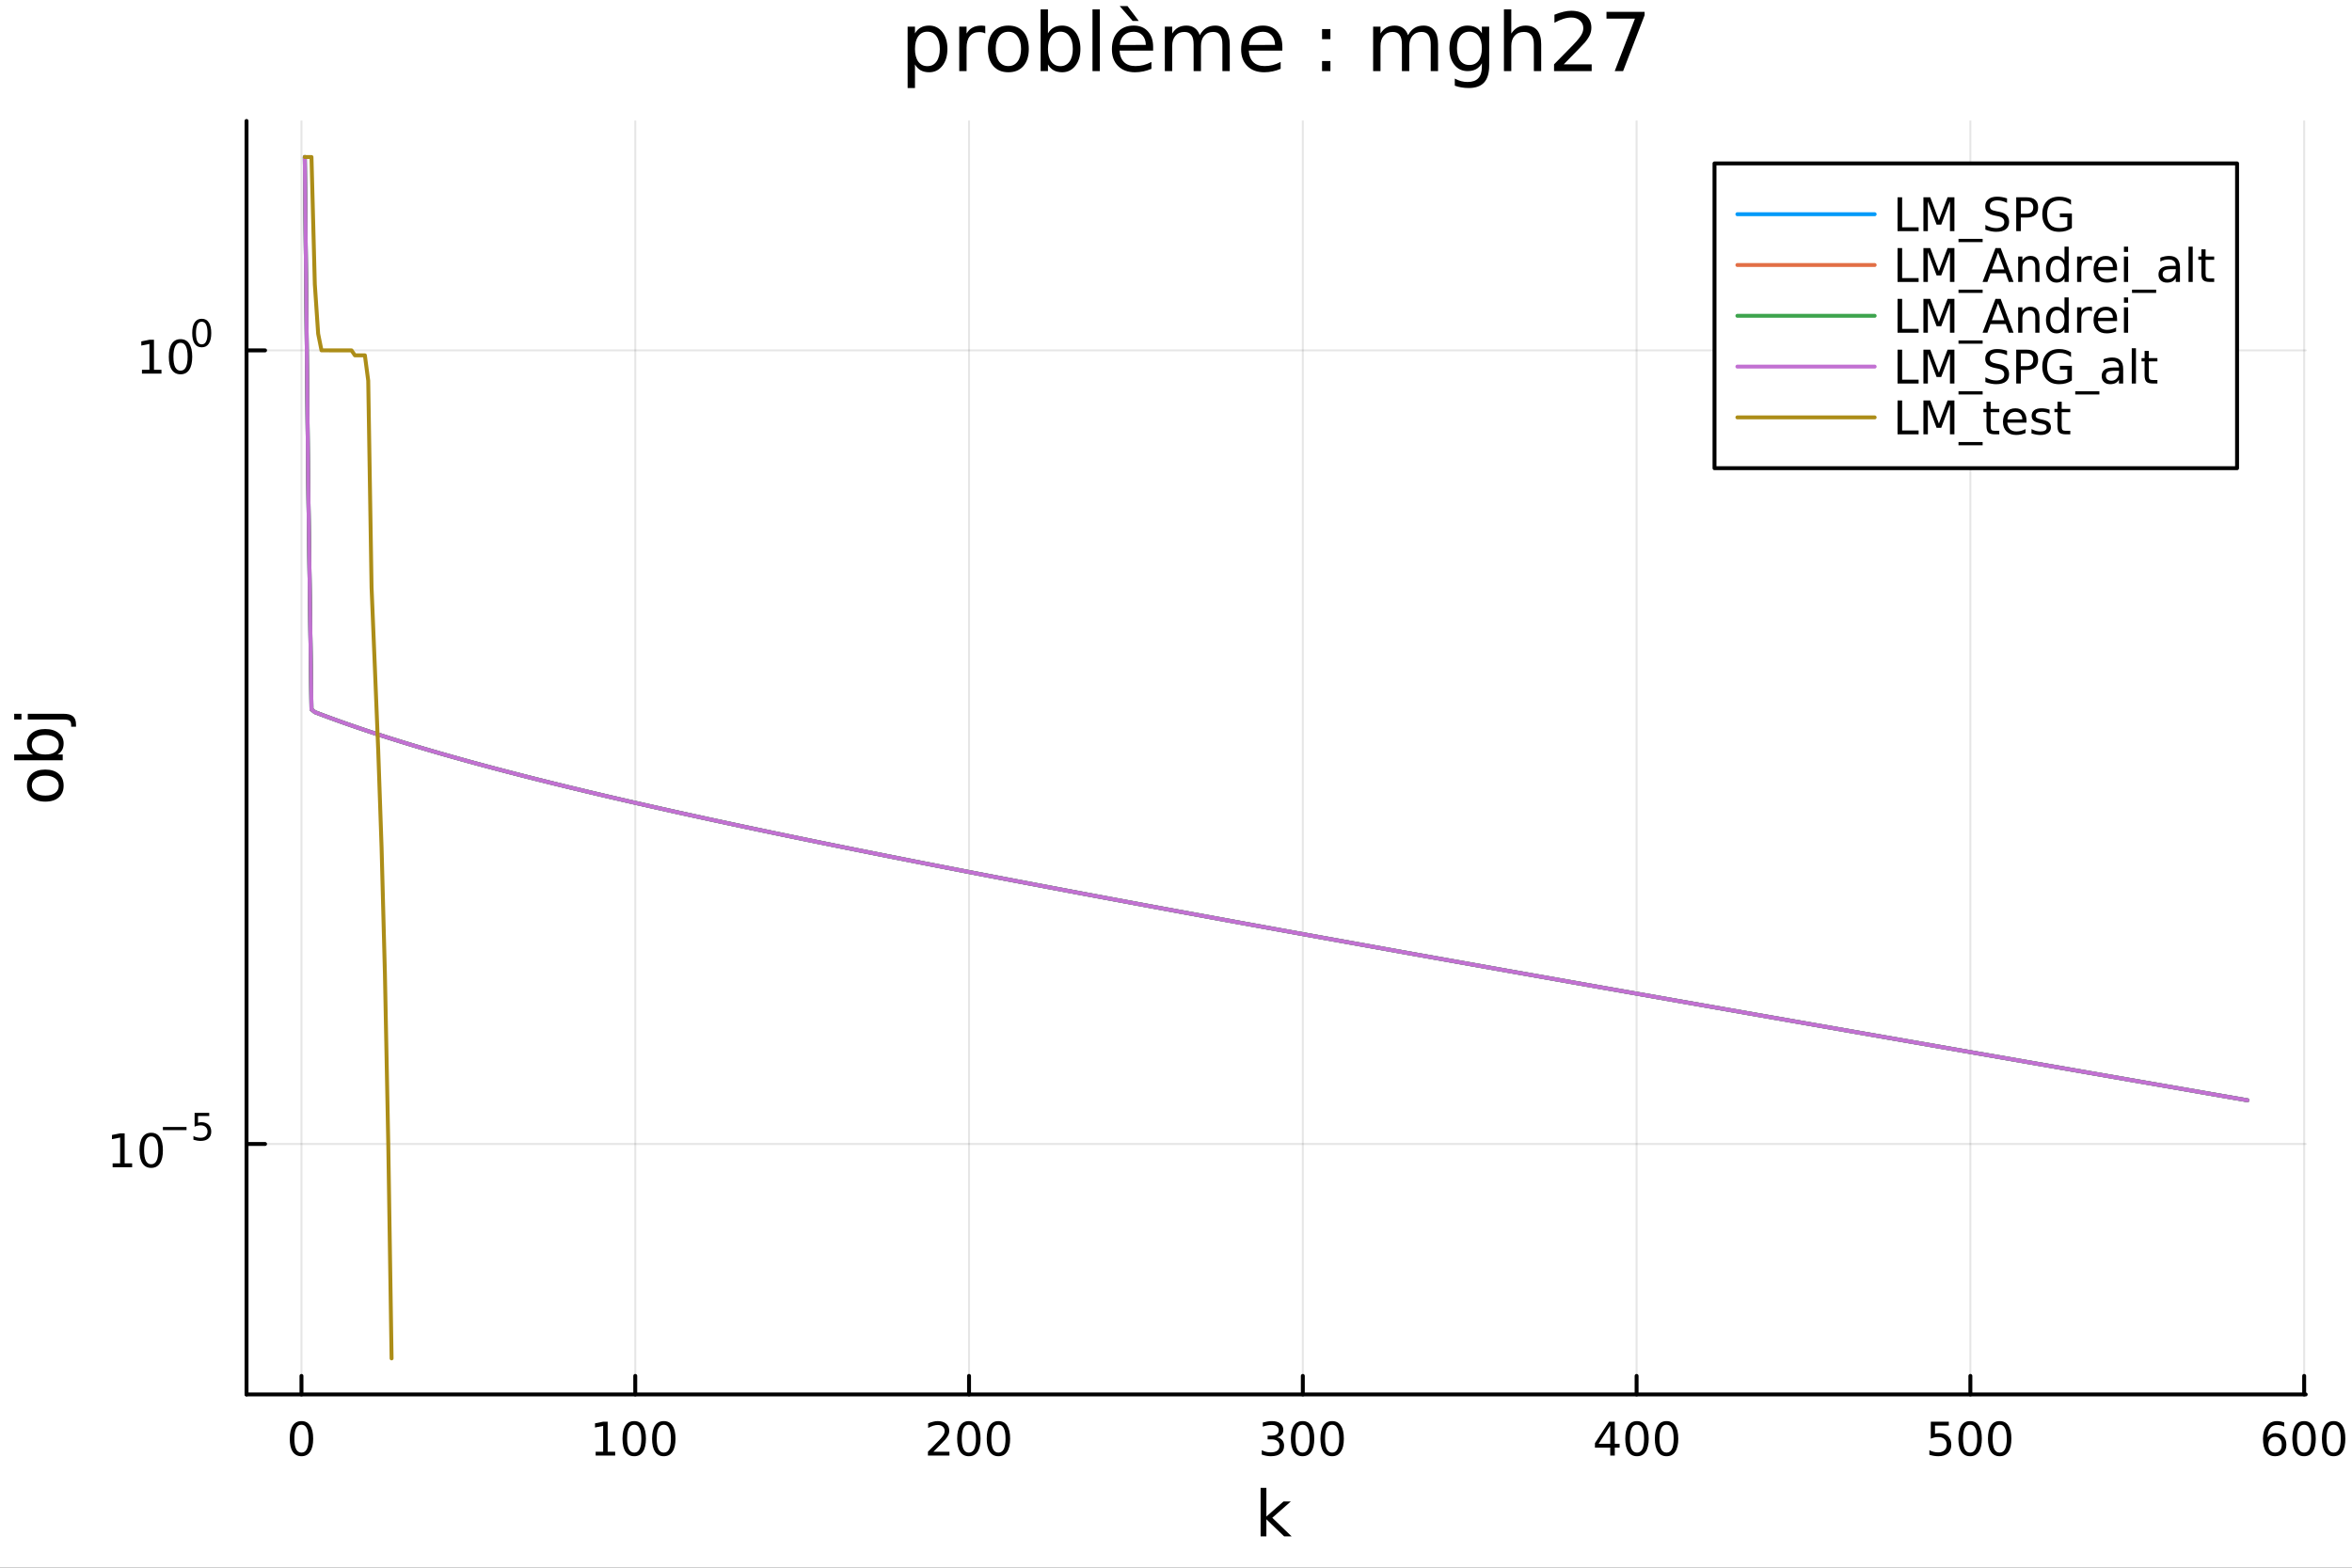 <?xml version="1.0" encoding="utf-8"?>
<svg xmlns="http://www.w3.org/2000/svg" xmlns:xlink="http://www.w3.org/1999/xlink" width="600" height="400" viewBox="0 0 2400 1600">
<rect x="0" y="0" width="2400" height="1600" fill="#333333" stroke="none"/>
<defs>
  <clipPath id="clip380">
    <rect x="0" y="0" width="2400" height="1600"/>
  </clipPath>
</defs>
<path clip-path="url(#clip380)" d="M0 1600 L2400 1600 L2400 0 L0 0  Z" fill="#ffffff" fill-rule="evenodd" fill-opacity="1"/>
<defs>
  <clipPath id="clip381">
    <rect x="480" y="0" width="1681" height="1600"/>
  </clipPath>
</defs>
<path clip-path="url(#clip380)" d="M251.56 1423.18 L2352.76 1423.18 L2352.76 123.472 L251.56 123.472  Z" fill="#ffffff" fill-rule="evenodd" fill-opacity="1"/>
<defs>
  <clipPath id="clip382">
    <rect x="251" y="123" width="2102" height="1301"/>
  </clipPath>
</defs>
<polyline clip-path="url(#clip382)" style="stroke:#000000; stroke-linecap:round; stroke-linejoin:round; stroke-width:2; stroke-opacity:0.1; fill:none" points="307.622,1423.18 307.622,123.472 "/>
<polyline clip-path="url(#clip382)" style="stroke:#000000; stroke-linecap:round; stroke-linejoin:round; stroke-width:2; stroke-opacity:0.1; fill:none" points="648.217,1423.18 648.217,123.472 "/>
<polyline clip-path="url(#clip382)" style="stroke:#000000; stroke-linecap:round; stroke-linejoin:round; stroke-width:2; stroke-opacity:0.1; fill:none" points="988.811,1423.18 988.811,123.472 "/>
<polyline clip-path="url(#clip382)" style="stroke:#000000; stroke-linecap:round; stroke-linejoin:round; stroke-width:2; stroke-opacity:0.1; fill:none" points="1329.41,1423.18 1329.41,123.472 "/>
<polyline clip-path="url(#clip382)" style="stroke:#000000; stroke-linecap:round; stroke-linejoin:round; stroke-width:2; stroke-opacity:0.1; fill:none" points="1670,1423.18 1670,123.472 "/>
<polyline clip-path="url(#clip382)" style="stroke:#000000; stroke-linecap:round; stroke-linejoin:round; stroke-width:2; stroke-opacity:0.1; fill:none" points="2010.59,1423.18 2010.59,123.472 "/>
<polyline clip-path="url(#clip382)" style="stroke:#000000; stroke-linecap:round; stroke-linejoin:round; stroke-width:2; stroke-opacity:0.1; fill:none" points="2351.19,1423.18 2351.19,123.472 "/>
<polyline clip-path="url(#clip380)" style="stroke:#000000; stroke-linecap:round; stroke-linejoin:round; stroke-width:4; stroke-opacity:1; fill:none" points="251.56,1423.18 2352.76,1423.18 "/>
<polyline clip-path="url(#clip380)" style="stroke:#000000; stroke-linecap:round; stroke-linejoin:round; stroke-width:4; stroke-opacity:1; fill:none" points="307.622,1423.18 307.622,1404.28 "/>
<polyline clip-path="url(#clip380)" style="stroke:#000000; stroke-linecap:round; stroke-linejoin:round; stroke-width:4; stroke-opacity:1; fill:none" points="648.217,1423.18 648.217,1404.28 "/>
<polyline clip-path="url(#clip380)" style="stroke:#000000; stroke-linecap:round; stroke-linejoin:round; stroke-width:4; stroke-opacity:1; fill:none" points="988.811,1423.18 988.811,1404.28 "/>
<polyline clip-path="url(#clip380)" style="stroke:#000000; stroke-linecap:round; stroke-linejoin:round; stroke-width:4; stroke-opacity:1; fill:none" points="1329.41,1423.18 1329.41,1404.28 "/>
<polyline clip-path="url(#clip380)" style="stroke:#000000; stroke-linecap:round; stroke-linejoin:round; stroke-width:4; stroke-opacity:1; fill:none" points="1670,1423.18 1670,1404.28 "/>
<polyline clip-path="url(#clip380)" style="stroke:#000000; stroke-linecap:round; stroke-linejoin:round; stroke-width:4; stroke-opacity:1; fill:none" points="2010.59,1423.18 2010.59,1404.28 "/>
<polyline clip-path="url(#clip380)" style="stroke:#000000; stroke-linecap:round; stroke-linejoin:round; stroke-width:4; stroke-opacity:1; fill:none" points="2351.19,1423.18 2351.19,1404.28 "/>
<path clip-path="url(#clip380)" d="M307.622 1454.1 Q304.011 1454.1 302.182 1457.66 Q300.377 1461.2 300.377 1468.33 Q300.377 1475.44 302.182 1479.01 Q304.011 1482.55 307.622 1482.55 Q311.256 1482.55 313.062 1479.01 Q314.891 1475.44 314.891 1468.33 Q314.891 1461.2 313.062 1457.66 Q311.256 1454.1 307.622 1454.1 M307.622 1450.39 Q313.432 1450.39 316.488 1455 Q319.566 1459.58 319.566 1468.33 Q319.566 1477.06 316.488 1481.67 Q313.432 1486.25 307.622 1486.25 Q301.812 1486.25 298.733 1481.67 Q295.678 1477.06 295.678 1468.33 Q295.678 1459.58 298.733 1455 Q301.812 1450.39 307.622 1450.39 Z" fill="#000000" fill-rule="nonzero" fill-opacity="1" /><path clip-path="url(#clip380)" d="M607.823 1481.64 L615.462 1481.64 L615.462 1455.28 L607.152 1456.95 L607.152 1452.69 L615.416 1451.02 L620.092 1451.02 L620.092 1481.64 L627.731 1481.64 L627.731 1485.58 L607.823 1485.58 L607.823 1481.64 Z" fill="#000000" fill-rule="nonzero" fill-opacity="1" /><path clip-path="url(#clip380)" d="M647.175 1454.1 Q643.564 1454.1 641.735 1457.66 Q639.93 1461.2 639.93 1468.33 Q639.93 1475.44 641.735 1479.01 Q643.564 1482.55 647.175 1482.55 Q650.809 1482.55 652.615 1479.01 Q654.443 1475.44 654.443 1468.33 Q654.443 1461.2 652.615 1457.66 Q650.809 1454.1 647.175 1454.1 M647.175 1450.39 Q652.985 1450.39 656.041 1455 Q659.119 1459.58 659.119 1468.33 Q659.119 1477.06 656.041 1481.67 Q652.985 1486.25 647.175 1486.25 Q641.365 1486.25 638.286 1481.67 Q635.231 1477.06 635.231 1468.33 Q635.231 1459.58 638.286 1455 Q641.365 1450.39 647.175 1450.39 Z" fill="#000000" fill-rule="nonzero" fill-opacity="1" /><path clip-path="url(#clip380)" d="M677.337 1454.1 Q673.726 1454.1 671.897 1457.66 Q670.092 1461.2 670.092 1468.33 Q670.092 1475.44 671.897 1479.01 Q673.726 1482.55 677.337 1482.55 Q680.971 1482.55 682.777 1479.01 Q684.605 1475.44 684.605 1468.33 Q684.605 1461.2 682.777 1457.66 Q680.971 1454.1 677.337 1454.1 M677.337 1450.39 Q683.147 1450.39 686.203 1455 Q689.281 1459.58 689.281 1468.33 Q689.281 1477.06 686.203 1481.67 Q683.147 1486.25 677.337 1486.25 Q671.527 1486.25 668.448 1481.67 Q665.392 1477.06 665.392 1468.33 Q665.392 1459.58 668.448 1455 Q671.527 1450.39 677.337 1450.39 Z" fill="#000000" fill-rule="nonzero" fill-opacity="1" /><path clip-path="url(#clip380)" d="M952.503 1481.64 L968.823 1481.64 L968.823 1485.58 L946.878 1485.58 L946.878 1481.64 Q949.541 1478.89 954.124 1474.26 Q958.73 1469.61 959.911 1468.27 Q962.156 1465.74 963.036 1464.01 Q963.939 1462.25 963.939 1460.56 Q963.939 1457.8 961.994 1456.07 Q960.073 1454.33 956.971 1454.33 Q954.772 1454.33 952.318 1455.09 Q949.888 1455.86 947.11 1457.41 L947.11 1452.69 Q949.934 1451.55 952.388 1450.97 Q954.841 1450.39 956.878 1450.39 Q962.249 1450.39 965.443 1453.08 Q968.638 1455.77 968.638 1460.26 Q968.638 1462.39 967.827 1464.31 Q967.04 1466.2 964.934 1468.8 Q964.355 1469.47 961.253 1472.69 Q958.152 1475.88 952.503 1481.64 Z" fill="#000000" fill-rule="nonzero" fill-opacity="1" /><path clip-path="url(#clip380)" d="M988.638 1454.1 Q985.026 1454.1 983.198 1457.66 Q981.392 1461.2 981.392 1468.33 Q981.392 1475.44 983.198 1479.01 Q985.026 1482.55 988.638 1482.55 Q992.272 1482.55 994.077 1479.01 Q995.906 1475.44 995.906 1468.33 Q995.906 1461.2 994.077 1457.66 Q992.272 1454.1 988.638 1454.1 M988.638 1450.39 Q994.448 1450.39 997.503 1455 Q1000.58 1459.58 1000.58 1468.33 Q1000.58 1477.06 997.503 1481.67 Q994.448 1486.25 988.638 1486.25 Q982.827 1486.25 979.749 1481.67 Q976.693 1477.06 976.693 1468.33 Q976.693 1459.58 979.749 1455 Q982.827 1450.39 988.638 1450.39 Z" fill="#000000" fill-rule="nonzero" fill-opacity="1" /><path clip-path="url(#clip380)" d="M1018.8 1454.1 Q1015.19 1454.1 1013.36 1457.66 Q1011.55 1461.2 1011.55 1468.33 Q1011.55 1475.44 1013.36 1479.01 Q1015.19 1482.55 1018.8 1482.55 Q1022.43 1482.55 1024.24 1479.01 Q1026.07 1475.44 1026.07 1468.33 Q1026.07 1461.2 1024.24 1457.66 Q1022.43 1454.1 1018.8 1454.1 M1018.8 1450.39 Q1024.61 1450.39 1027.67 1455 Q1030.74 1459.58 1030.74 1468.33 Q1030.74 1477.06 1027.67 1481.67 Q1024.61 1486.25 1018.8 1486.25 Q1012.99 1486.25 1009.91 1481.67 Q1006.86 1477.06 1006.86 1468.33 Q1006.86 1459.58 1009.91 1455 Q1012.99 1450.39 1018.8 1450.39 Z" fill="#000000" fill-rule="nonzero" fill-opacity="1" /><path clip-path="url(#clip380)" d="M1303.17 1466.95 Q1306.52 1467.66 1308.4 1469.93 Q1310.3 1472.2 1310.3 1475.53 Q1310.3 1480.65 1306.78 1483.45 Q1303.26 1486.25 1296.78 1486.25 Q1294.6 1486.25 1292.29 1485.81 Q1290 1485.39 1287.54 1484.54 L1287.54 1480.02 Q1289.49 1481.16 1291.8 1481.74 Q1294.12 1482.32 1296.64 1482.32 Q1301.04 1482.32 1303.33 1480.58 Q1305.64 1478.84 1305.64 1475.53 Q1305.64 1472.48 1303.49 1470.77 Q1301.36 1469.03 1297.54 1469.03 L1293.51 1469.03 L1293.51 1465.19 L1297.73 1465.19 Q1301.18 1465.19 1303.01 1463.82 Q1304.83 1462.43 1304.83 1459.84 Q1304.83 1457.18 1302.94 1455.77 Q1301.06 1454.33 1297.54 1454.33 Q1295.62 1454.33 1293.42 1454.75 Q1291.22 1455.16 1288.58 1456.04 L1288.58 1451.88 Q1291.25 1451.14 1293.56 1450.77 Q1295.9 1450.39 1297.96 1450.39 Q1303.28 1450.39 1306.38 1452.83 Q1309.49 1455.23 1309.49 1459.35 Q1309.49 1462.22 1307.84 1464.21 Q1306.2 1466.18 1303.17 1466.95 Z" fill="#000000" fill-rule="nonzero" fill-opacity="1" /><path clip-path="url(#clip380)" d="M1329.16 1454.1 Q1325.55 1454.1 1323.72 1457.66 Q1321.92 1461.2 1321.92 1468.33 Q1321.92 1475.44 1323.72 1479.01 Q1325.55 1482.55 1329.16 1482.55 Q1332.8 1482.55 1334.6 1479.01 Q1336.43 1475.44 1336.43 1468.33 Q1336.43 1461.2 1334.6 1457.66 Q1332.8 1454.1 1329.16 1454.1 M1329.16 1450.39 Q1334.97 1450.39 1338.03 1455 Q1341.11 1459.58 1341.11 1468.33 Q1341.11 1477.06 1338.03 1481.67 Q1334.97 1486.25 1329.16 1486.25 Q1323.35 1486.25 1320.27 1481.67 Q1317.22 1477.06 1317.22 1468.33 Q1317.22 1459.58 1320.27 1455 Q1323.35 1450.39 1329.16 1450.39 Z" fill="#000000" fill-rule="nonzero" fill-opacity="1" /><path clip-path="url(#clip380)" d="M1359.32 1454.1 Q1355.71 1454.1 1353.88 1457.66 Q1352.08 1461.2 1352.08 1468.33 Q1352.08 1475.44 1353.88 1479.01 Q1355.71 1482.55 1359.32 1482.55 Q1362.96 1482.55 1364.76 1479.01 Q1366.59 1475.44 1366.59 1468.33 Q1366.59 1461.2 1364.76 1457.66 Q1362.96 1454.1 1359.32 1454.1 M1359.32 1450.39 Q1365.13 1450.39 1368.19 1455 Q1371.27 1459.58 1371.27 1468.33 Q1371.27 1477.06 1368.19 1481.67 Q1365.13 1486.25 1359.32 1486.25 Q1353.51 1486.25 1350.44 1481.67 Q1347.38 1477.06 1347.38 1468.33 Q1347.38 1459.58 1350.44 1455 Q1353.51 1450.39 1359.32 1450.39 Z" fill="#000000" fill-rule="nonzero" fill-opacity="1" /><path clip-path="url(#clip380)" d="M1643.09 1455.09 L1631.29 1473.54 L1643.09 1473.54 L1643.09 1455.09 M1641.86 1451.02 L1647.74 1451.02 L1647.74 1473.54 L1652.67 1473.54 L1652.67 1477.43 L1647.74 1477.43 L1647.74 1485.58 L1643.09 1485.58 L1643.09 1477.43 L1627.49 1477.43 L1627.49 1472.92 L1641.86 1451.02 Z" fill="#000000" fill-rule="nonzero" fill-opacity="1" /><path clip-path="url(#clip380)" d="M1670.41 1454.1 Q1666.79 1454.1 1664.97 1457.66 Q1663.16 1461.2 1663.16 1468.33 Q1663.16 1475.44 1664.97 1479.01 Q1666.79 1482.55 1670.41 1482.55 Q1674.04 1482.55 1675.85 1479.01 Q1677.67 1475.44 1677.67 1468.33 Q1677.67 1461.2 1675.85 1457.66 Q1674.04 1454.1 1670.41 1454.1 M1670.41 1450.39 Q1676.22 1450.39 1679.27 1455 Q1682.35 1459.58 1682.35 1468.33 Q1682.35 1477.06 1679.27 1481.67 Q1676.22 1486.25 1670.41 1486.25 Q1664.6 1486.25 1661.52 1481.67 Q1658.46 1477.06 1658.46 1468.33 Q1658.46 1459.58 1661.52 1455 Q1664.6 1450.39 1670.41 1450.39 Z" fill="#000000" fill-rule="nonzero" fill-opacity="1" /><path clip-path="url(#clip380)" d="M1700.57 1454.1 Q1696.96 1454.1 1695.13 1457.66 Q1693.32 1461.2 1693.32 1468.33 Q1693.32 1475.44 1695.13 1479.01 Q1696.96 1482.55 1700.57 1482.55 Q1704.2 1482.55 1706.01 1479.01 Q1707.84 1475.44 1707.84 1468.33 Q1707.84 1461.2 1706.01 1457.66 Q1704.2 1454.1 1700.57 1454.1 M1700.57 1450.39 Q1706.38 1450.39 1709.43 1455 Q1712.51 1459.58 1712.51 1468.33 Q1712.51 1477.06 1709.43 1481.67 Q1706.38 1486.25 1700.57 1486.25 Q1694.76 1486.25 1691.68 1481.67 Q1688.62 1477.06 1688.62 1468.33 Q1688.62 1459.58 1691.68 1455 Q1694.76 1450.39 1700.57 1450.39 Z" fill="#000000" fill-rule="nonzero" fill-opacity="1" /><path clip-path="url(#clip380)" d="M1970.21 1451.02 L1988.57 1451.02 L1988.57 1454.96 L1974.5 1454.96 L1974.5 1463.43 Q1975.51 1463.08 1976.53 1462.92 Q1977.55 1462.73 1978.57 1462.73 Q1984.36 1462.73 1987.74 1465.9 Q1991.12 1469.08 1991.12 1474.49 Q1991.12 1480.07 1987.64 1483.17 Q1984.17 1486.25 1977.85 1486.25 Q1975.68 1486.25 1973.41 1485.88 Q1971.16 1485.51 1968.75 1484.77 L1968.75 1480.07 Q1970.84 1481.2 1973.06 1481.76 Q1975.28 1482.32 1977.76 1482.32 Q1981.76 1482.32 1984.1 1480.21 Q1986.44 1478.1 1986.44 1474.49 Q1986.44 1470.88 1984.1 1468.77 Q1981.76 1466.67 1977.76 1466.67 Q1975.88 1466.67 1974.01 1467.08 Q1972.16 1467.5 1970.21 1468.38 L1970.21 1451.02 Z" fill="#000000" fill-rule="nonzero" fill-opacity="1" /><path clip-path="url(#clip380)" d="M2010.33 1454.1 Q2006.72 1454.1 2004.89 1457.66 Q2003.08 1461.2 2003.08 1468.33 Q2003.08 1475.44 2004.89 1479.01 Q2006.72 1482.55 2010.33 1482.55 Q2013.96 1482.55 2015.77 1479.01 Q2017.6 1475.44 2017.6 1468.33 Q2017.6 1461.2 2015.77 1457.66 Q2013.96 1454.1 2010.33 1454.1 M2010.33 1450.39 Q2016.14 1450.39 2019.19 1455 Q2022.27 1459.58 2022.27 1468.33 Q2022.27 1477.06 2019.19 1481.67 Q2016.14 1486.25 2010.33 1486.25 Q2004.52 1486.25 2001.44 1481.67 Q1998.38 1477.06 1998.38 1468.33 Q1998.38 1459.58 2001.44 1455 Q2004.52 1450.39 2010.33 1450.39 Z" fill="#000000" fill-rule="nonzero" fill-opacity="1" /><path clip-path="url(#clip380)" d="M2040.49 1454.1 Q2036.88 1454.1 2035.05 1457.66 Q2033.25 1461.2 2033.25 1468.33 Q2033.25 1475.44 2035.05 1479.01 Q2036.88 1482.55 2040.49 1482.55 Q2044.12 1482.55 2045.93 1479.01 Q2047.76 1475.44 2047.76 1468.33 Q2047.76 1461.2 2045.93 1457.66 Q2044.12 1454.1 2040.49 1454.1 M2040.49 1450.39 Q2046.3 1450.39 2049.36 1455 Q2052.43 1459.58 2052.43 1468.33 Q2052.43 1477.06 2049.36 1481.67 Q2046.3 1486.25 2040.49 1486.25 Q2034.68 1486.25 2031.6 1481.67 Q2028.55 1477.06 2028.55 1468.33 Q2028.55 1459.58 2031.6 1455 Q2034.68 1450.39 2040.49 1450.39 Z" fill="#000000" fill-rule="nonzero" fill-opacity="1" /><path clip-path="url(#clip380)" d="M2321.51 1466.44 Q2318.37 1466.44 2316.51 1468.59 Q2314.68 1470.74 2314.68 1474.49 Q2314.68 1478.22 2316.51 1480.39 Q2318.37 1482.55 2321.51 1482.55 Q2324.66 1482.55 2326.49 1480.39 Q2328.34 1478.22 2328.34 1474.49 Q2328.34 1470.74 2326.49 1468.59 Q2324.66 1466.44 2321.51 1466.44 M2330.8 1451.78 L2330.8 1456.04 Q2329.04 1455.21 2327.23 1454.77 Q2325.45 1454.33 2323.69 1454.33 Q2319.06 1454.33 2316.61 1457.45 Q2314.18 1460.58 2313.83 1466.9 Q2315.19 1464.89 2317.25 1463.82 Q2319.31 1462.73 2321.79 1462.73 Q2327 1462.73 2330.01 1465.9 Q2333.04 1469.05 2333.04 1474.49 Q2333.04 1479.82 2329.89 1483.03 Q2326.74 1486.25 2321.51 1486.25 Q2315.52 1486.25 2312.35 1481.67 Q2309.18 1477.06 2309.18 1468.33 Q2309.18 1460.14 2313.06 1455.28 Q2316.95 1450.39 2323.5 1450.39 Q2325.26 1450.39 2327.05 1450.74 Q2328.85 1451.09 2330.8 1451.78 Z" fill="#000000" fill-rule="nonzero" fill-opacity="1" /><path clip-path="url(#clip380)" d="M2351.1 1454.1 Q2347.49 1454.1 2345.66 1457.66 Q2343.85 1461.2 2343.85 1468.33 Q2343.85 1475.44 2345.66 1479.01 Q2347.49 1482.55 2351.1 1482.55 Q2354.73 1482.55 2356.54 1479.01 Q2358.37 1475.44 2358.37 1468.33 Q2358.37 1461.2 2356.54 1457.66 Q2354.73 1454.1 2351.1 1454.1 M2351.1 1450.39 Q2356.91 1450.39 2359.96 1455 Q2363.04 1459.58 2363.04 1468.33 Q2363.04 1477.06 2359.96 1481.67 Q2356.91 1486.25 2351.1 1486.25 Q2345.29 1486.25 2342.21 1481.67 Q2339.15 1477.06 2339.15 1468.33 Q2339.15 1459.58 2342.21 1455 Q2345.29 1450.39 2351.1 1450.39 Z" fill="#000000" fill-rule="nonzero" fill-opacity="1" /><path clip-path="url(#clip380)" d="M2381.26 1454.1 Q2377.65 1454.1 2375.82 1457.66 Q2374.01 1461.2 2374.01 1468.33 Q2374.01 1475.44 2375.82 1479.01 Q2377.65 1482.55 2381.26 1482.55 Q2384.89 1482.55 2386.7 1479.01 Q2388.53 1475.44 2388.53 1468.33 Q2388.53 1461.2 2386.7 1457.66 Q2384.89 1454.1 2381.26 1454.1 M2381.26 1450.39 Q2387.07 1450.39 2390.12 1455 Q2393.2 1459.58 2393.2 1468.33 Q2393.2 1477.06 2390.12 1481.67 Q2387.07 1486.25 2381.26 1486.25 Q2375.45 1486.25 2372.37 1481.67 Q2369.31 1477.06 2369.31 1468.33 Q2369.31 1459.58 2372.37 1455 Q2375.45 1450.39 2381.26 1450.39 Z" fill="#000000" fill-rule="nonzero" fill-opacity="1" /><path clip-path="url(#clip380)" d="M1286.34 1518.52 L1292.23 1518.52 L1292.23 1547.77 L1309.7 1532.4 L1317.18 1532.4 L1298.27 1549.07 L1317.98 1568.04 L1310.34 1568.04 L1292.23 1550.63 L1292.23 1568.04 L1286.34 1568.04 L1286.34 1518.52 Z" fill="#000000" fill-rule="nonzero" fill-opacity="1" /><polyline clip-path="url(#clip382)" style="stroke:#000000; stroke-linecap:round; stroke-linejoin:round; stroke-width:2; stroke-opacity:0.1; fill:none" points="251.56,1167.56 2352.76,1167.56 "/>
<polyline clip-path="url(#clip382)" style="stroke:#000000; stroke-linecap:round; stroke-linejoin:round; stroke-width:2; stroke-opacity:0.1; fill:none" points="251.56,357.607 2352.76,357.607 "/>
<polyline clip-path="url(#clip380)" style="stroke:#000000; stroke-linecap:round; stroke-linejoin:round; stroke-width:4; stroke-opacity:1; fill:none" points="251.56,1423.18 251.56,123.472 "/>
<polyline clip-path="url(#clip380)" style="stroke:#000000; stroke-linecap:round; stroke-linejoin:round; stroke-width:4; stroke-opacity:1; fill:none" points="251.56,1167.56 270.458,1167.56 "/>
<polyline clip-path="url(#clip380)" style="stroke:#000000; stroke-linecap:round; stroke-linejoin:round; stroke-width:4; stroke-opacity:1; fill:none" points="251.56,357.607 270.458,357.607 "/>
<path clip-path="url(#clip380)" d="M114.931 1187.36 L122.57 1187.36 L122.57 1160.99 L114.26 1162.66 L114.26 1158.4 L122.524 1156.73 L127.2 1156.73 L127.2 1187.36 L134.839 1187.36 L134.839 1191.29 L114.931 1191.29 L114.931 1187.36 Z" fill="#000000" fill-rule="nonzero" fill-opacity="1" /><path clip-path="url(#clip380)" d="M154.283 1159.81 Q150.672 1159.81 148.843 1163.37 Q147.038 1166.92 147.038 1174.05 Q147.038 1181.15 148.843 1184.72 Q150.672 1188.26 154.283 1188.26 Q157.917 1188.26 159.723 1184.72 Q161.552 1181.15 161.552 1174.05 Q161.552 1166.92 159.723 1163.37 Q157.917 1159.81 154.283 1159.81 M154.283 1156.11 Q160.093 1156.11 163.149 1160.71 Q166.227 1165.3 166.227 1174.05 Q166.227 1182.77 163.149 1187.38 Q160.093 1191.96 154.283 1191.96 Q148.473 1191.96 145.394 1187.38 Q142.339 1182.77 142.339 1174.05 Q142.339 1165.3 145.394 1160.71 Q148.473 1156.11 154.283 1156.11 Z" fill="#000000" fill-rule="nonzero" fill-opacity="1" /><path clip-path="url(#clip380)" d="M166.227 1150.21 L190.339 1150.21 L190.339 1153.4 L166.227 1153.4 L166.227 1150.21 Z" fill="#000000" fill-rule="nonzero" fill-opacity="1" /><path clip-path="url(#clip380)" d="M198.577 1135.8 L213.491 1135.8 L213.491 1139 L202.056 1139 L202.056 1145.88 Q202.884 1145.6 203.711 1145.47 Q204.539 1145.32 205.366 1145.32 Q210.068 1145.32 212.814 1147.89 Q215.56 1150.47 215.56 1154.87 Q215.56 1159.4 212.739 1161.92 Q209.918 1164.43 204.783 1164.43 Q203.015 1164.43 201.172 1164.12 Q199.348 1163.82 197.392 1163.22 L197.392 1159.4 Q199.085 1160.33 200.89 1160.78 Q202.696 1161.23 204.708 1161.23 Q207.962 1161.23 209.861 1159.52 Q211.761 1157.81 211.761 1154.87 Q211.761 1151.94 209.861 1150.23 Q207.962 1148.51 204.708 1148.51 Q203.185 1148.51 201.661 1148.85 Q200.157 1149.19 198.577 1149.91 L198.577 1135.8 Z" fill="#000000" fill-rule="nonzero" fill-opacity="1" /><path clip-path="url(#clip380)" d="M144.855 377.399 L152.493 377.399 L152.493 351.034 L144.183 352.7 L144.183 348.441 L152.447 346.774 L157.123 346.774 L157.123 377.399 L164.762 377.399 L164.762 381.334 L144.855 381.334 L144.855 377.399 Z" fill="#000000" fill-rule="nonzero" fill-opacity="1" /><path clip-path="url(#clip380)" d="M184.206 349.853 Q180.595 349.853 178.766 353.418 Q176.961 356.959 176.961 364.089 Q176.961 371.196 178.766 374.76 Q180.595 378.302 184.206 378.302 Q187.84 378.302 189.646 374.76 Q191.475 371.196 191.475 364.089 Q191.475 356.959 189.646 353.418 Q187.84 349.853 184.206 349.853 M184.206 346.149 Q190.016 346.149 193.072 350.756 Q196.151 355.339 196.151 364.089 Q196.151 372.816 193.072 377.422 Q190.016 382.006 184.206 382.006 Q178.396 382.006 175.317 377.422 Q172.262 372.816 172.262 364.089 Q172.262 355.339 175.317 350.756 Q178.396 346.149 184.206 346.149 Z" fill="#000000" fill-rule="nonzero" fill-opacity="1" /><path clip-path="url(#clip380)" d="M205.855 328.345 Q202.921 328.345 201.436 331.242 Q199.969 334.119 199.969 339.912 Q199.969 345.686 201.436 348.583 Q202.921 351.46 205.855 351.46 Q208.808 351.46 210.275 348.583 Q211.761 345.686 211.761 339.912 Q211.761 334.119 210.275 331.242 Q208.808 328.345 205.855 328.345 M205.855 325.336 Q210.576 325.336 213.059 329.079 Q215.56 332.803 215.56 339.912 Q215.56 347.003 213.059 350.745 Q210.576 354.469 205.855 354.469 Q201.135 354.469 198.633 350.745 Q196.151 347.003 196.151 339.912 Q196.151 332.803 198.633 329.079 Q201.135 325.336 205.855 325.336 Z" fill="#000000" fill-rule="nonzero" fill-opacity="1" /><path clip-path="url(#clip380)" d="M32.462 801.797 Q32.462 806.507 36.154 809.244 Q39.815 811.982 46.212 811.982 Q52.609 811.982 56.302 809.276 Q59.962 806.539 59.962 801.797 Q59.962 797.118 56.27 794.381 Q52.578 791.643 46.212 791.643 Q39.878 791.643 36.186 794.381 Q32.462 797.118 32.462 801.797 M27.497 801.797 Q27.497 794.158 32.462 789.797 Q37.427 785.437 46.212 785.437 Q54.965 785.437 59.962 789.797 Q64.927 794.158 64.927 801.797 Q64.927 809.467 59.962 813.828 Q54.965 818.156 46.212 818.156 Q37.427 818.156 32.462 813.828 Q27.497 809.467 27.497 801.797 Z" fill="#000000" fill-rule="nonzero" fill-opacity="1" /><path clip-path="url(#clip380)" d="M46.212 750.139 Q39.751 750.139 36.09 752.812 Q32.398 755.454 32.398 760.101 Q32.398 764.748 36.09 767.422 Q39.751 770.064 46.212 770.064 Q52.673 770.064 56.365 767.422 Q60.026 764.748 60.026 760.101 Q60.026 755.454 56.365 752.812 Q52.673 750.139 46.212 750.139 M33.767 770.064 Q30.584 768.218 29.056 765.417 Q27.497 762.584 27.497 758.669 Q27.497 752.176 32.653 748.134 Q37.809 744.06 46.212 744.06 Q54.615 744.06 59.771 748.134 Q64.927 752.176 64.927 758.669 Q64.927 762.584 63.399 765.417 Q61.84 768.218 58.657 770.064 L64.004 770.064 L64.004 775.952 L14.479 775.952 L14.479 770.064 L33.767 770.064 Z" fill="#000000" fill-rule="nonzero" fill-opacity="1" /><path clip-path="url(#clip380)" d="M28.356 734.352 L28.356 728.495 L64.641 728.495 Q71.452 728.495 74.508 731.105 Q77.563 733.684 77.563 739.445 L77.563 741.673 L72.598 741.673 L72.598 740.113 Q72.598 736.771 71.038 735.561 Q69.51 734.352 64.641 734.352 L28.356 734.352 M14.479 734.352 L14.479 728.495 L21.895 728.495 L21.895 734.352 L14.479 734.352 Z" fill="#000000" fill-rule="nonzero" fill-opacity="1" /><path clip-path="url(#clip380)" d="M933.647 65.77 L933.647 89.833 L926.153 89.833 L926.153 27.206 L933.647 27.206 L933.647 34.092 Q935.997 30.041 939.562 28.097 Q943.167 26.112 948.15 26.112 Q956.413 26.112 961.558 32.675 Q966.743 39.237 966.743 49.931 Q966.743 60.626 961.558 67.188 Q956.413 73.751 948.15 73.751 Q943.167 73.751 939.562 71.806 Q935.997 69.821 933.647 65.77 M959.006 49.931 Q959.006 41.708 955.603 37.05 Q952.241 32.35 946.327 32.35 Q940.412 32.35 937.01 37.05 Q933.647 41.708 933.647 49.931 Q933.647 58.155 937.01 62.854 Q940.412 67.512 946.327 67.512 Q952.241 67.512 955.603 62.854 Q959.006 58.155 959.006 49.931 Z" fill="#000000" fill-rule="nonzero" fill-opacity="1" /><path clip-path="url(#clip380)" d="M1005.39 34.173 Q1004.13 33.444 1002.63 33.12 Q1001.18 32.756 999.393 32.756 Q993.074 32.756 989.671 36.888 Q986.309 40.979 986.309 48.676 L986.309 72.576 L978.815 72.576 L978.815 27.206 L986.309 27.206 L986.309 34.254 Q988.659 30.122 992.426 28.138 Q996.193 26.112 1001.58 26.112 Q1002.35 26.112 1003.28 26.234 Q1004.21 26.315 1005.35 26.517 L1005.39 34.173 Z" fill="#000000" fill-rule="nonzero" fill-opacity="1" /><path clip-path="url(#clip380)" d="M1028.97 32.431 Q1022.97 32.431 1019.49 37.131 Q1016 41.789 1016 49.931 Q1016 58.074 1019.45 62.773 Q1022.93 67.431 1028.97 67.431 Q1034.92 67.431 1038.4 62.732 Q1041.89 58.033 1041.89 49.931 Q1041.89 41.87 1038.4 37.171 Q1034.92 32.431 1028.97 32.431 M1028.97 26.112 Q1038.69 26.112 1044.24 32.431 Q1049.79 38.751 1049.79 49.931 Q1049.79 61.071 1044.24 67.431 Q1038.69 73.751 1028.97 73.751 Q1019.2 73.751 1013.65 67.431 Q1008.14 61.071 1008.14 49.931 Q1008.14 38.751 1013.65 32.431 Q1019.2 26.112 1028.97 26.112 Z" fill="#000000" fill-rule="nonzero" fill-opacity="1" /><path clip-path="url(#clip380)" d="M1094.71 49.931 Q1094.71 41.708 1091.31 37.05 Q1087.95 32.35 1082.03 32.35 Q1076.12 32.35 1072.71 37.05 Q1069.35 41.708 1069.35 49.931 Q1069.35 58.155 1072.71 62.854 Q1076.12 67.512 1082.03 67.512 Q1087.95 67.512 1091.31 62.854 Q1094.71 58.155 1094.71 49.931 M1069.35 34.092 Q1071.7 30.041 1075.27 28.097 Q1078.87 26.112 1083.85 26.112 Q1092.12 26.112 1097.26 32.675 Q1102.45 39.237 1102.45 49.931 Q1102.45 60.626 1097.26 67.188 Q1092.12 73.751 1083.85 73.751 Q1078.87 73.751 1075.27 71.806 Q1071.7 69.821 1069.35 65.77 L1069.35 72.576 L1061.86 72.576 L1061.86 9.544 L1069.35 9.544 L1069.35 34.092 Z" fill="#000000" fill-rule="nonzero" fill-opacity="1" /><path clip-path="url(#clip380)" d="M1114.8 9.544 L1122.26 9.544 L1122.26 72.576 L1114.8 72.576 L1114.8 9.544 Z" fill="#000000" fill-rule="nonzero" fill-opacity="1" /><path clip-path="url(#clip380)" d="M1176.66 48.028 L1176.66 51.673 L1142.39 51.673 Q1142.88 59.37 1147.01 63.421 Q1151.18 67.431 1158.59 67.431 Q1162.89 67.431 1166.9 66.378 Q1170.95 65.325 1174.92 63.218 L1174.92 70.267 Q1170.91 71.968 1166.7 72.86 Q1162.48 73.751 1158.15 73.751 Q1147.29 73.751 1140.93 67.431 Q1134.61 61.112 1134.61 50.337 Q1134.61 39.197 1140.61 32.675 Q1146.64 26.112 1156.85 26.112 Q1166.01 26.112 1171.31 32.026 Q1176.66 37.9 1176.66 48.028 M1169.21 45.84 Q1169.13 39.723 1165.76 36.077 Q1162.44 32.431 1156.93 32.431 Q1150.69 32.431 1146.93 35.956 Q1143.2 39.48 1142.63 45.88 L1169.21 45.84 M1150.53 6.222 L1161.96 21.373 L1155.76 21.373 L1142.55 6.222 L1150.53 6.222 Z" fill="#000000" fill-rule="nonzero" fill-opacity="1" /><path clip-path="url(#clip380)" d="M1224.22 35.915 Q1227.01 30.892 1230.9 28.502 Q1234.79 26.112 1240.06 26.112 Q1247.15 26.112 1251 31.095 Q1254.84 36.037 1254.84 45.192 L1254.84 72.576 L1247.35 72.576 L1247.35 45.435 Q1247.35 38.913 1245.04 35.753 Q1242.73 32.594 1237.99 32.594 Q1232.2 32.594 1228.84 36.442 Q1225.47 40.29 1225.47 46.934 L1225.47 72.576 L1217.98 72.576 L1217.98 45.435 Q1217.98 38.873 1215.67 35.753 Q1213.36 32.594 1208.54 32.594 Q1202.83 32.594 1199.47 36.482 Q1196.11 40.331 1196.11 46.934 L1196.11 72.576 L1188.61 72.576 L1188.61 27.206 L1196.11 27.206 L1196.11 34.254 Q1198.66 30.082 1202.22 28.097 Q1205.79 26.112 1210.69 26.112 Q1215.63 26.112 1219.07 28.624 Q1222.56 31.135 1224.22 35.915 Z" fill="#000000" fill-rule="nonzero" fill-opacity="1" /><path clip-path="url(#clip380)" d="M1308.52 48.028 L1308.52 51.673 L1274.25 51.673 Q1274.73 59.37 1278.87 63.421 Q1283.04 67.431 1290.45 67.431 Q1294.74 67.431 1298.76 66.378 Q1302.81 65.325 1306.78 63.218 L1306.78 70.267 Q1302.77 71.968 1298.55 72.86 Q1294.34 73.751 1290.01 73.751 Q1279.15 73.751 1272.79 67.431 Q1266.47 61.112 1266.47 50.337 Q1266.47 39.197 1272.46 32.675 Q1278.5 26.112 1288.71 26.112 Q1297.86 26.112 1303.17 32.026 Q1308.52 37.9 1308.52 48.028 M1301.06 45.84 Q1300.98 39.723 1297.62 36.077 Q1294.3 32.431 1288.79 32.431 Q1282.55 32.431 1278.78 35.956 Q1275.06 39.48 1274.49 45.88 L1301.06 45.84 Z" fill="#000000" fill-rule="nonzero" fill-opacity="1" /><path clip-path="url(#clip380)" d="M1349.03 62.287 L1357.57 62.287 L1357.57 72.576 L1349.03 72.576 L1349.03 62.287 M1349.03 29.677 L1357.57 29.677 L1357.57 39.966 L1349.03 39.966 L1349.03 29.677 Z" fill="#000000" fill-rule="nonzero" fill-opacity="1" /><path clip-path="url(#clip380)" d="M1436.77 35.915 Q1439.56 30.892 1443.45 28.502 Q1447.34 26.112 1452.61 26.112 Q1459.7 26.112 1463.55 31.095 Q1467.39 36.037 1467.39 45.192 L1467.39 72.576 L1459.9 72.576 L1459.9 45.435 Q1459.9 38.913 1457.59 35.753 Q1455.28 32.594 1450.54 32.594 Q1444.75 32.594 1441.39 36.442 Q1438.03 40.29 1438.03 46.934 L1438.03 72.576 L1430.53 72.576 L1430.53 45.435 Q1430.53 38.873 1428.22 35.753 Q1425.91 32.594 1421.09 32.594 Q1415.38 32.594 1412.02 36.482 Q1408.66 40.331 1408.66 46.934 L1408.66 72.576 L1401.16 72.576 L1401.16 27.206 L1408.66 27.206 L1408.66 34.254 Q1411.21 30.082 1414.77 28.097 Q1418.34 26.112 1423.24 26.112 Q1428.18 26.112 1431.62 28.624 Q1435.11 31.135 1436.77 35.915 Z" fill="#000000" fill-rule="nonzero" fill-opacity="1" /><path clip-path="url(#clip380)" d="M1512.12 49.364 Q1512.12 41.263 1508.75 36.806 Q1505.43 32.35 1499.4 32.35 Q1493.4 32.35 1490.04 36.806 Q1486.72 41.263 1486.72 49.364 Q1486.72 57.426 1490.04 61.882 Q1493.4 66.338 1499.4 66.338 Q1505.43 66.338 1508.75 61.882 Q1512.12 57.426 1512.12 49.364 M1519.57 66.945 Q1519.57 78.531 1514.43 84.162 Q1509.28 89.833 1498.67 89.833 Q1494.74 89.833 1491.25 89.225 Q1487.77 88.658 1484.49 87.443 L1484.49 80.192 Q1487.77 81.974 1490.97 82.825 Q1494.17 83.675 1497.49 83.675 Q1504.82 83.675 1508.47 79.827 Q1512.12 76.019 1512.12 68.282 L1512.12 64.596 Q1509.81 68.606 1506.2 70.591 Q1502.6 72.576 1497.57 72.576 Q1489.23 72.576 1484.12 66.216 Q1479.02 59.856 1479.02 49.364 Q1479.02 38.832 1484.12 32.472 Q1489.23 26.112 1497.57 26.112 Q1502.6 26.112 1506.2 28.097 Q1509.81 30.082 1512.12 34.092 L1512.12 27.206 L1519.57 27.206 L1519.57 66.945 Z" fill="#000000" fill-rule="nonzero" fill-opacity="1" /><path clip-path="url(#clip380)" d="M1572.64 45.192 L1572.64 72.576 L1565.18 72.576 L1565.18 45.435 Q1565.18 38.994 1562.67 35.794 Q1560.16 32.594 1555.14 32.594 Q1549.1 32.594 1545.62 36.442 Q1542.13 40.29 1542.13 46.934 L1542.13 72.576 L1534.64 72.576 L1534.64 9.544 L1542.13 9.544 L1542.13 34.254 Q1544.81 30.163 1548.41 28.138 Q1552.06 26.112 1556.8 26.112 Q1564.62 26.112 1568.63 30.973 Q1572.64 35.794 1572.64 45.192 Z" fill="#000000" fill-rule="nonzero" fill-opacity="1" /><path clip-path="url(#clip380)" d="M1595.61 65.689 L1624.16 65.689 L1624.16 72.576 L1585.76 72.576 L1585.76 65.689 Q1590.42 60.869 1598.44 52.767 Q1606.5 44.625 1608.57 42.275 Q1612.5 37.86 1614.04 34.822 Q1615.62 31.743 1615.62 28.786 Q1615.62 23.965 1612.21 20.927 Q1608.85 17.889 1603.42 17.889 Q1599.58 17.889 1595.28 19.226 Q1591.03 20.562 1586.17 23.276 L1586.17 15.013 Q1591.11 13.028 1595.4 12.015 Q1599.7 11.002 1603.26 11.002 Q1612.66 11.002 1618.25 15.701 Q1623.84 20.4 1623.84 28.259 Q1623.84 31.986 1622.42 35.348 Q1621.05 38.67 1617.36 43.207 Q1616.35 44.382 1610.92 50.013 Q1605.49 55.603 1595.61 65.689 Z" fill="#000000" fill-rule="nonzero" fill-opacity="1" /><path clip-path="url(#clip380)" d="M1639.27 12.096 L1678.16 12.096 L1678.16 15.58 L1656.21 72.576 L1647.66 72.576 L1668.32 18.983 L1639.27 18.983 L1639.27 12.096 Z" fill="#000000" fill-rule="nonzero" fill-opacity="1" /><polyline clip-path="url(#clip382)" style="stroke:#009af9; stroke-linecap:round; stroke-linejoin:round; stroke-width:4; stroke-opacity:1; fill:none" points="311.028,160.256 314.434,487.639 317.84,723.952 321.246,726.801 324.652,728.106 328.058,729.397 331.464,730.675 334.87,731.941 338.276,733.194 341.682,734.435 345.088,735.665 348.493,736.883 351.899,738.09 355.305,739.287 358.711,740.473 362.117,741.649 365.523,742.814 368.929,743.971 372.335,745.117 375.741,746.255 379.147,747.383 382.553,748.503 385.959,749.614 389.365,750.717 392.771,751.812 396.177,752.899 399.583,753.978 402.989,755.049 406.395,756.113 409.8,757.17 413.206,758.219 416.612,759.262 420.018,760.298 423.424,761.327 426.83,762.35 430.236,763.366 433.642,764.376 437.048,765.38 440.454,766.378 443.86,767.371 447.266,768.357 450.672,769.338 454.078,770.313 457.484,771.283 460.89,772.248 464.296,773.207 467.702,774.161 471.107,775.111 474.513,776.055 477.919,776.995 481.325,777.93 484.731,778.86 488.137,779.786 491.543,780.707 494.949,781.624 498.355,782.536 501.761,783.445 505.167,784.349 508.573,785.249 511.979,786.145 515.385,787.037 518.791,787.925 522.197,788.81 525.603,789.691 529.009,790.568 532.414,791.441 535.82,792.311 539.226,793.177 542.632,794.04 546.038,794.9 549.444,795.756 552.85,796.609 556.256,797.459 559.662,798.305 563.068,799.149 566.474,799.989 569.88,800.827 573.286,801.661 576.692,802.492 580.098,803.321 583.504,804.147 586.91,804.97 590.316,805.79 593.721,806.607 597.127,807.422 600.533,808.234 603.939,809.044 607.345,809.851 610.751,810.656 614.157,811.458 617.563,812.257 620.969,813.055 624.375,813.849 627.781,814.642 631.187,815.432 634.593,816.22 637.999,817.006 641.405,817.789 644.811,818.571 648.217,819.35 651.623,820.127 655.029,820.902 658.434,821.675 661.84,822.446 665.246,823.215 668.652,823.981 672.058,824.746 675.464,825.509 678.87,826.271 682.276,827.03 685.682,827.787 689.088,828.543 692.494,829.297 695.9,830.049 699.306,830.799 702.712,831.548 706.118,832.295 709.524,833.04 712.93,833.783 716.336,834.525 719.741,835.265 723.147,836.004 726.553,836.741 729.959,837.477 733.365,838.211 736.771,838.943 740.177,839.674 743.583,840.404 746.989,841.132 750.395,841.858 753.801,842.584 757.207,843.307 760.613,844.03 764.019,844.751 767.425,845.47 770.831,846.189 774.237,846.906 777.643,847.621 781.048,848.336 784.454,849.049 787.86,849.761 791.266,850.471 794.672,851.181 798.078,851.889 801.484,852.596 804.89,853.302 808.296,854.006 811.702,854.71 815.108,855.412 818.514,856.113 821.92,856.813 825.326,857.512 828.732,858.21 832.138,858.907 835.544,859.602 838.95,860.297 842.355,860.991 845.761,861.683 849.167,862.375 852.573,863.065 855.979,863.755 859.385,864.443 862.791,865.131 866.197,865.817 869.603,866.503 873.009,867.188 876.415,867.871 879.821,868.554 883.227,869.236 886.633,869.917 890.039,870.597 893.445,871.276 896.851,871.955 900.257,872.632 903.663,873.309 907.068,873.985 910.474,874.66 913.88,875.334 917.286,876.007 920.692,876.68 924.098,877.351 927.504,878.022 930.91,878.692 934.316,879.362 937.722,880.03 941.128,880.698 944.534,881.365 947.94,882.032 951.346,882.697 954.752,883.362 958.158,884.026 961.564,884.69 964.97,885.353 968.375,886.015 971.781,886.676 975.187,887.337 978.593,887.997 981.999,888.656 985.405,889.315 988.811,889.973 992.217,890.63 995.623,891.287 999.029,891.943 1002.43,892.599 1005.84,893.253 1009.25,893.908 1012.65,894.561 1016.06,895.214 1019.46,895.867 1022.87,896.519 1026.28,897.17 1029.68,897.821 1033.09,898.471 1036.49,899.12 1039.9,899.769 1043.31,900.418 1046.71,901.066 1050.12,901.713 1053.52,902.36 1056.93,903.006 1060.34,903.652 1063.74,904.297 1067.15,904.942 1070.55,905.586 1073.96,906.23 1077.37,906.873 1080.77,907.515 1084.18,908.158 1087.58,908.799 1090.99,909.441 1094.4,910.081 1097.8,910.722 1101.21,911.361 1104.61,912.001 1108.02,912.64 1111.43,913.278 1114.83,913.916 1118.24,914.554 1121.64,915.191 1125.05,915.827 1128.45,916.464 1131.86,917.099 1135.27,917.735 1138.67,918.37 1142.08,919.004 1145.48,919.638 1148.89,920.272 1152.3,920.905 1155.7,921.538 1159.11,922.171 1162.51,922.803 1165.92,923.435 1169.33,924.066 1172.73,924.697 1176.14,925.328 1179.54,925.958 1182.95,926.588 1186.36,927.217 1189.76,927.846 1193.17,928.475 1196.57,929.104 1199.98,929.732 1203.39,930.359 1206.79,930.987 1210.2,931.614 1213.6,932.24 1217.01,932.867 1220.42,933.493 1223.82,934.118 1227.23,934.744 1230.63,935.369 1234.04,935.993 1237.45,936.618 1240.85,937.242 1244.26,937.866 1247.66,938.489 1251.07,939.112 1254.47,939.735 1257.88,940.358 1261.29,940.98 1264.69,941.602 1268.1,942.223 1271.5,942.845 1274.91,943.466 1278.32,944.087 1281.72,944.707 1285.13,945.327 1288.53,945.947 1291.94,946.567 1295.35,947.186 1298.75,947.806 1302.16,948.424 1305.56,949.043 1308.97,949.661 1312.38,950.279 1315.78,950.897 1319.19,951.515 1322.59,952.132 1326,952.749 1329.41,953.366 1332.81,953.983 1336.22,954.599 1339.62,955.215 1343.03,955.831 1346.44,956.446 1349.84,957.062 1353.25,957.677 1356.65,958.292 1360.06,958.907 1363.47,959.521 1366.87,960.135 1370.28,960.749 1373.68,961.363 1377.09,961.977 1380.49,962.59 1383.9,963.203 1387.31,963.816 1390.71,964.429 1394.12,965.041 1397.52,965.654 1400.93,966.266 1404.34,966.878 1407.74,967.49 1411.15,968.101 1414.55,968.712 1417.96,969.323 1421.37,969.934 1424.77,970.545 1428.18,971.156 1431.58,971.766 1434.99,972.376 1438.4,972.986 1441.8,973.596 1445.21,974.206 1448.61,974.815 1452.02,975.424 1455.43,976.033 1458.83,976.642 1462.24,977.251 1465.64,977.86 1469.05,978.468 1472.46,979.076 1475.86,979.684 1479.27,980.292 1482.67,980.9 1486.08,981.507 1489.49,982.115 1492.89,982.722 1496.3,983.329 1499.7,983.936 1503.11,984.543 1506.51,985.149 1509.92,985.756 1513.33,986.362 1516.73,986.968 1520.14,987.574 1523.54,988.18 1526.95,988.786 1530.36,989.391 1533.76,989.997 1537.17,990.602 1540.57,991.207 1543.98,991.812 1547.39,992.417 1550.79,993.022 1554.2,993.626 1557.6,994.231 1561.01,994.835 1564.42,995.439 1567.82,996.043 1571.23,996.647 1574.63,997.251 1578.04,997.855 1581.45,998.458 1584.85,999.062 1588.26,999.665 1591.66,1000.27 1595.07,1000.87 1598.48,1001.47 1601.88,1002.08 1605.29,1002.68 1608.69,1003.28 1612.1,1003.88 1615.51,1004.49 1618.91,1005.09 1622.32,1005.69 1625.72,1006.29 1629.13,1006.9 1632.53,1007.5 1635.94,1008.1 1639.35,1008.7 1642.75,1009.3 1646.16,1009.9 1649.56,1010.5 1652.97,1011.1 1656.38,1011.71 1659.78,1012.31 1663.19,1012.91 1666.59,1013.51 1670,1014.11 1673.41,1014.71 1676.81,1015.31 1680.22,1015.91 1683.62,1016.51 1687.03,1017.11 1690.44,1017.71 1693.84,1018.31 1697.25,1018.91 1700.65,1019.51 1704.06,1020.11 1707.47,1020.71 1710.87,1021.31 1714.28,1021.91 1717.68,1022.51 1721.09,1023.11 1724.5,1023.71 1727.9,1024.3 1731.31,1024.9 1734.71,1025.5 1738.12,1026.1 1741.52,1026.7 1744.93,1027.3 1748.34,1027.9 1751.74,1028.49 1755.15,1029.09 1758.55,1029.69 1761.96,1030.29 1765.37,1030.89 1768.77,1031.49 1772.18,1032.08 1775.58,1032.68 1778.99,1033.28 1782.4,1033.88 1785.8,1034.47 1789.21,1035.07 1792.61,1035.67 1796.02,1036.27 1799.43,1036.86 1802.83,1037.46 1806.24,1038.06 1809.64,1038.66 1813.05,1039.25 1816.46,1039.85 1819.86,1040.45 1823.27,1041.04 1826.67,1041.64 1830.08,1042.24 1833.49,1042.83 1836.89,1043.43 1840.3,1044.03 1843.7,1044.62 1847.11,1045.22 1850.52,1045.82 1853.92,1046.41 1857.33,1047.01 1860.73,1047.6 1864.14,1048.2 1867.54,1048.8 1870.95,1049.39 1874.36,1049.99 1877.76,1050.58 1881.17,1051.18 1884.57,1051.77 1887.98,1052.37 1891.39,1052.97 1894.79,1053.56 1898.2,1054.16 1901.6,1054.75 1905.01,1055.35 1908.42,1055.94 1911.82,1056.54 1915.23,1057.13 1918.63,1057.73 1922.04,1058.32 1925.45,1058.92 1928.85,1059.51 1932.26,1060.11 1935.66,1060.7 1939.07,1061.3 1942.48,1061.89 1945.88,1062.49 1949.29,1063.08 1952.69,1063.68 1956.1,1064.27 1959.51,1064.87 1962.91,1065.46 1966.32,1066.05 1969.72,1066.65 1973.13,1067.24 1976.54,1067.84 1979.94,1068.43 1983.35,1069.03 1986.75,1069.62 1990.16,1070.21 1993.56,1070.81 1996.97,1071.4 2000.38,1072 2003.78,1072.59 2007.19,1073.18 2010.59,1073.78 2014,1074.37 2017.41,1074.97 2020.81,1075.56 2024.22,1076.15 2027.62,1076.75 2031.03,1077.34 2034.44,1077.93 2037.84,1078.53 2041.25,1079.12 2044.65,1079.71 2048.06,1080.31 2051.47,1080.9 2054.87,1081.49 2058.28,1082.09 2061.68,1082.68 2065.09,1083.27 2068.5,1083.87 2071.9,1084.46 2075.31,1085.05 2078.71,1085.65 2082.12,1086.24 2085.53,1086.83 2088.93,1087.42 2092.34,1088.02 2095.74,1088.61 2099.15,1089.2 2102.56,1089.8 2105.96,1090.39 2109.37,1090.98 2112.77,1091.57 2116.18,1092.17 2119.58,1092.76 2122.99,1093.35 2126.4,1093.94 2129.8,1094.54 2133.21,1095.13 2136.61,1095.72 2140.02,1096.31 2143.43,1096.91 2146.83,1097.5 2150.24,1098.09 2153.64,1098.68 2157.05,1099.28 2160.46,1099.87 2163.86,1100.46 2167.27,1101.05 2170.67,1101.65 2174.08,1102.24 2177.49,1102.83 2180.89,1103.42 2184.3,1104.01 2187.7,1104.61 2191.11,1105.2 2194.52,1105.79 2197.92,1106.38 2201.33,1106.97 2204.73,1107.57 2208.14,1108.16 2211.55,1108.75 2214.95,1109.34 2218.36,1109.93 2221.76,1110.52 2225.17,1111.12 2228.58,1111.71 2231.98,1112.3 2235.39,1112.89 2238.79,1113.48 2242.2,1114.07 2245.6,1114.67 2249.01,1115.26 2252.42,1115.85 2255.82,1116.44 2259.23,1117.03 2262.63,1117.62 2266.04,1118.22 2269.45,1118.81 2272.85,1119.4 2276.26,1119.99 2279.66,1120.58 2283.07,1121.17 2286.48,1121.76 2289.88,1122.35 2293.29,1122.95 "/>
<polyline clip-path="url(#clip382)" style="stroke:#e26f46; stroke-linecap:round; stroke-linejoin:round; stroke-width:4; stroke-opacity:1; fill:none" points="311.028,160.256 314.434,487.639 317.84,723.952 321.246,726.801 324.652,728.106 328.058,729.397 331.464,730.675 334.87,731.941 338.276,733.194 341.682,734.435 345.088,735.665 348.493,736.883 351.899,738.09 355.305,739.287 358.711,740.473 362.117,741.649 365.523,742.814 368.929,743.971 372.335,745.117 375.741,746.255 379.147,747.383 382.553,748.503 385.959,749.614 389.365,750.717 392.771,751.812 396.177,752.899 399.583,753.978 402.989,755.049 406.395,756.113 409.8,757.17 413.206,758.219 416.612,759.262 420.018,760.298 423.424,761.327 426.83,762.35 430.236,763.366 433.642,764.376 437.048,765.38 440.454,766.378 443.86,767.371 447.266,768.357 450.672,769.338 454.078,770.313 457.484,771.283 460.89,772.248 464.296,773.207 467.702,774.161 471.107,775.111 474.513,776.055 477.919,776.995 481.325,777.93 484.731,778.86 488.137,779.786 491.543,780.707 494.949,781.624 498.355,782.536 501.761,783.445 505.167,784.349 508.573,785.249 511.979,786.145 515.385,787.037 518.791,787.925 522.197,788.81 525.603,789.691 529.009,790.568 532.414,791.441 535.82,792.311 539.226,793.177 542.632,794.04 546.038,794.9 549.444,795.756 552.85,796.609 556.256,797.459 559.662,798.305 563.068,799.149 566.474,799.989 569.88,800.827 573.286,801.661 576.692,802.492 580.098,803.321 583.504,804.147 586.91,804.97 590.316,805.79 593.721,806.607 597.127,807.422 600.533,808.234 603.939,809.044 607.345,809.851 610.751,810.656 614.157,811.458 617.563,812.257 620.969,813.055 624.375,813.849 627.781,814.642 631.187,815.432 634.593,816.22 637.999,817.006 641.405,817.789 644.811,818.571 648.217,819.35 651.623,820.127 655.029,820.902 658.434,821.675 661.84,822.446 665.246,823.215 668.652,823.981 672.058,824.746 675.464,825.509 678.87,826.271 682.276,827.03 685.682,827.787 689.088,828.543 692.494,829.297 695.9,830.049 699.306,830.799 702.712,831.548 706.118,832.295 709.524,833.04 712.93,833.783 716.336,834.525 719.741,835.265 723.147,836.004 726.553,836.741 729.959,837.477 733.365,838.211 736.771,838.943 740.177,839.674 743.583,840.404 746.989,841.132 750.395,841.858 753.801,842.584 757.207,843.307 760.613,844.03 764.019,844.751 767.425,845.47 770.831,846.189 774.237,846.906 777.643,847.621 781.048,848.336 784.454,849.049 787.86,849.761 791.266,850.471 794.672,851.181 798.078,851.889 801.484,852.596 804.89,853.302 808.296,854.006 811.702,854.71 815.108,855.412 818.514,856.113 821.92,856.813 825.326,857.512 828.732,858.21 832.138,858.907 835.544,859.602 838.95,860.297 842.355,860.991 845.761,861.683 849.167,862.375 852.573,863.065 855.979,863.755 859.385,864.443 862.791,865.131 866.197,865.817 869.603,866.503 873.009,867.188 876.415,867.871 879.821,868.554 883.227,869.236 886.633,869.917 890.039,870.597 893.445,871.276 896.851,871.955 900.257,872.632 903.663,873.309 907.068,873.985 910.474,874.66 913.88,875.334 917.286,876.007 920.692,876.68 924.098,877.351 927.504,878.022 930.91,878.692 934.316,879.362 937.722,880.03 941.128,880.698 944.534,881.365 947.94,882.032 951.346,882.697 954.752,883.362 958.158,884.026 961.564,884.69 964.97,885.353 968.375,886.015 971.781,886.676 975.187,887.337 978.593,887.997 981.999,888.656 985.405,889.315 988.811,889.973 992.217,890.63 995.623,891.287 999.029,891.943 1002.43,892.599 1005.84,893.253 1009.25,893.908 1012.65,894.561 1016.06,895.214 1019.46,895.867 1022.87,896.519 1026.28,897.17 1029.68,897.821 1033.09,898.471 1036.49,899.12 1039.9,899.769 1043.31,900.418 1046.71,901.066 1050.12,901.713 1053.52,902.36 1056.93,903.006 1060.34,903.652 1063.74,904.297 1067.15,904.942 1070.55,905.586 1073.96,906.23 1077.37,906.873 1080.77,907.515 1084.18,908.158 1087.58,908.799 1090.99,909.441 1094.4,910.081 1097.8,910.722 1101.21,911.361 1104.61,912.001 1108.02,912.64 1111.43,913.278 1114.83,913.916 1118.24,914.554 1121.64,915.191 1125.05,915.827 1128.45,916.464 1131.86,917.099 1135.27,917.735 1138.67,918.37 1142.08,919.004 1145.48,919.638 1148.89,920.272 1152.3,920.905 1155.7,921.538 1159.11,922.171 1162.51,922.803 1165.92,923.435 1169.33,924.066 1172.73,924.697 1176.14,925.328 1179.54,925.958 1182.95,926.588 1186.36,927.217 1189.76,927.846 1193.17,928.475 1196.57,929.104 1199.98,929.732 1203.39,930.359 1206.79,930.987 1210.2,931.614 1213.6,932.24 1217.01,932.867 1220.42,933.493 1223.82,934.118 1227.23,934.744 1230.63,935.369 1234.04,935.993 1237.45,936.618 1240.85,937.242 1244.26,937.866 1247.66,938.489 1251.07,939.112 1254.47,939.735 1257.88,940.358 1261.29,940.98 1264.69,941.602 1268.1,942.223 1271.5,942.845 1274.91,943.466 1278.32,944.087 1281.72,944.707 1285.13,945.327 1288.53,945.947 1291.94,946.567 1295.35,947.186 1298.75,947.806 1302.16,948.424 1305.56,949.043 1308.97,949.661 1312.38,950.279 1315.78,950.897 1319.19,951.515 1322.59,952.132 1326,952.749 1329.41,953.366 1332.81,953.983 1336.22,954.599 1339.62,955.215 1343.03,955.831 1346.44,956.446 1349.84,957.062 1353.25,957.677 1356.65,958.292 1360.06,958.907 1363.47,959.521 1366.87,960.135 1370.28,960.749 1373.68,961.363 1377.09,961.977 1380.49,962.59 1383.9,963.203 1387.31,963.816 1390.71,964.429 1394.12,965.041 1397.52,965.654 1400.93,966.266 1404.34,966.878 1407.74,967.49 1411.15,968.101 1414.55,968.712 1417.96,969.323 1421.37,969.934 1424.77,970.545 1428.18,971.156 1431.58,971.766 1434.99,972.376 1438.4,972.986 1441.8,973.596 1445.21,974.206 1448.61,974.815 1452.02,975.424 1455.43,976.033 1458.83,976.642 1462.24,977.251 1465.64,977.86 1469.05,978.468 1472.46,979.076 1475.86,979.684 1479.27,980.292 1482.67,980.9 1486.08,981.507 1489.49,982.115 1492.89,982.722 1496.3,983.329 1499.7,983.936 1503.11,984.543 1506.51,985.149 1509.92,985.756 1513.33,986.362 1516.73,986.968 1520.14,987.574 1523.54,988.18 1526.95,988.786 1530.36,989.391 1533.76,989.997 1537.17,990.602 1540.57,991.207 1543.98,991.812 1547.39,992.417 1550.79,993.022 1554.2,993.626 1557.6,994.231 1561.01,994.835 1564.42,995.439 1567.82,996.043 1571.23,996.647 1574.63,997.251 1578.04,997.855 1581.45,998.458 1584.85,999.062 1588.26,999.665 1591.66,1000.27 1595.07,1000.87 1598.48,1001.47 1601.88,1002.08 1605.29,1002.68 1608.69,1003.28 1612.1,1003.88 1615.51,1004.49 1618.91,1005.09 1622.32,1005.69 1625.72,1006.29 1629.13,1006.9 1632.53,1007.5 1635.94,1008.1 1639.35,1008.7 1642.75,1009.3 1646.16,1009.9 1649.56,1010.5 1652.97,1011.1 1656.38,1011.71 1659.78,1012.31 1663.19,1012.91 1666.59,1013.51 1670,1014.11 1673.41,1014.71 1676.81,1015.31 1680.22,1015.91 1683.62,1016.51 1687.03,1017.11 1690.44,1017.71 1693.84,1018.31 1697.25,1018.91 1700.65,1019.51 1704.06,1020.11 1707.47,1020.71 1710.87,1021.31 1714.28,1021.91 1717.68,1022.51 1721.09,1023.11 1724.5,1023.71 1727.9,1024.3 1731.31,1024.9 1734.71,1025.5 1738.12,1026.1 1741.52,1026.7 1744.93,1027.3 1748.34,1027.9 1751.74,1028.49 1755.15,1029.09 1758.55,1029.69 1761.96,1030.29 1765.37,1030.89 1768.77,1031.49 1772.18,1032.08 1775.58,1032.68 1778.99,1033.28 1782.4,1033.88 1785.8,1034.47 1789.21,1035.07 1792.61,1035.67 1796.02,1036.27 1799.43,1036.86 1802.83,1037.46 1806.24,1038.06 1809.64,1038.66 1813.05,1039.25 1816.46,1039.85 1819.86,1040.45 1823.27,1041.04 1826.67,1041.64 1830.08,1042.24 1833.49,1042.83 1836.89,1043.43 1840.3,1044.03 1843.7,1044.62 1847.11,1045.22 1850.52,1045.82 1853.92,1046.41 1857.33,1047.01 1860.73,1047.6 1864.14,1048.2 1867.54,1048.8 1870.95,1049.39 1874.36,1049.99 1877.76,1050.58 1881.17,1051.18 1884.57,1051.77 1887.98,1052.37 1891.39,1052.97 1894.79,1053.56 1898.2,1054.16 1901.6,1054.75 1905.01,1055.35 1908.42,1055.94 1911.82,1056.54 1915.23,1057.13 1918.63,1057.73 1922.04,1058.32 1925.45,1058.92 1928.85,1059.51 1932.26,1060.11 1935.66,1060.7 1939.07,1061.3 1942.48,1061.89 1945.88,1062.49 1949.29,1063.08 1952.69,1063.68 1956.1,1064.27 1959.51,1064.87 1962.91,1065.46 1966.32,1066.05 1969.72,1066.65 1973.13,1067.24 1976.54,1067.84 1979.94,1068.43 1983.35,1069.03 1986.75,1069.62 1990.16,1070.21 1993.56,1070.81 1996.97,1071.4 2000.38,1072 2003.78,1072.59 2007.19,1073.18 2010.59,1073.78 2014,1074.37 2017.41,1074.97 2020.81,1075.56 2024.22,1076.15 2027.62,1076.75 2031.03,1077.34 2034.44,1077.93 2037.84,1078.53 2041.25,1079.12 2044.65,1079.71 2048.06,1080.31 2051.47,1080.9 2054.87,1081.49 2058.28,1082.09 2061.68,1082.68 2065.09,1083.27 2068.5,1083.87 2071.9,1084.46 2075.31,1085.05 2078.71,1085.65 2082.12,1086.24 2085.53,1086.83 2088.93,1087.42 2092.34,1088.02 2095.74,1088.61 2099.15,1089.2 2102.56,1089.8 2105.96,1090.39 2109.37,1090.98 2112.77,1091.57 2116.18,1092.17 2119.58,1092.76 2122.99,1093.35 2126.4,1093.94 2129.8,1094.54 2133.21,1095.13 2136.61,1095.72 2140.02,1096.31 2143.43,1096.91 2146.83,1097.5 2150.24,1098.09 2153.64,1098.68 2157.05,1099.28 2160.46,1099.87 2163.86,1100.46 2167.27,1101.05 2170.67,1101.65 2174.08,1102.24 2177.49,1102.83 2180.89,1103.42 2184.3,1104.01 2187.7,1104.61 2191.11,1105.2 2194.52,1105.79 2197.92,1106.38 2201.33,1106.97 2204.73,1107.57 2208.14,1108.16 2211.55,1108.75 2214.95,1109.34 2218.36,1109.93 2221.76,1110.52 2225.17,1111.12 2228.58,1111.71 2231.98,1112.3 2235.39,1112.89 2238.79,1113.48 2242.2,1114.07 2245.6,1114.67 2249.01,1115.26 2252.42,1115.85 2255.82,1116.44 2259.23,1117.03 2262.63,1117.62 2266.04,1118.22 2269.45,1118.81 2272.85,1119.4 2276.26,1119.99 2279.66,1120.58 2283.07,1121.17 2286.48,1121.76 2289.88,1122.35 2293.29,1122.95 "/>
<polyline clip-path="url(#clip382)" style="stroke:#3da44d; stroke-linecap:round; stroke-linejoin:round; stroke-width:4; stroke-opacity:1; fill:none" points="311.028,160.256 314.434,487.639 317.84,723.952 321.246,726.801 324.652,728.106 328.058,729.397 331.464,730.675 334.87,731.941 338.276,733.194 341.682,734.435 345.088,735.665 348.493,736.883 351.899,738.09 355.305,739.287 358.711,740.473 362.117,741.649 365.523,742.814 368.929,743.971 372.335,745.117 375.741,746.255 379.147,747.383 382.553,748.503 385.959,749.614 389.365,750.717 392.771,751.812 396.177,752.899 399.583,753.978 402.989,755.049 406.395,756.113 409.8,757.17 413.206,758.219 416.612,759.262 420.018,760.298 423.424,761.327 426.83,762.35 430.236,763.366 433.642,764.376 437.048,765.38 440.454,766.378 443.86,767.371 447.266,768.357 450.672,769.338 454.078,770.313 457.484,771.283 460.89,772.248 464.296,773.207 467.702,774.161 471.107,775.111 474.513,776.055 477.919,776.995 481.325,777.93 484.731,778.86 488.137,779.786 491.543,780.707 494.949,781.624 498.355,782.536 501.761,783.445 505.167,784.349 508.573,785.249 511.979,786.145 515.385,787.037 518.791,787.925 522.197,788.81 525.603,789.691 529.009,790.568 532.414,791.441 535.82,792.311 539.226,793.177 542.632,794.04 546.038,794.9 549.444,795.756 552.85,796.609 556.256,797.459 559.662,798.305 563.068,799.149 566.474,799.989 569.88,800.827 573.286,801.661 576.692,802.492 580.098,803.321 583.504,804.147 586.91,804.97 590.316,805.79 593.721,806.607 597.127,807.422 600.533,808.234 603.939,809.044 607.345,809.851 610.751,810.656 614.157,811.458 617.563,812.257 620.969,813.055 624.375,813.849 627.781,814.642 631.187,815.432 634.593,816.22 637.999,817.006 641.405,817.789 644.811,818.571 648.217,819.35 651.623,820.127 655.029,820.902 658.434,821.675 661.84,822.446 665.246,823.215 668.652,823.981 672.058,824.746 675.464,825.509 678.87,826.271 682.276,827.03 685.682,827.787 689.088,828.543 692.494,829.297 695.9,830.049 699.306,830.799 702.712,831.548 706.118,832.295 709.524,833.04 712.93,833.783 716.336,834.525 719.741,835.265 723.147,836.004 726.553,836.741 729.959,837.477 733.365,838.211 736.771,838.943 740.177,839.674 743.583,840.404 746.989,841.132 750.395,841.858 753.801,842.584 757.207,843.307 760.613,844.03 764.019,844.751 767.425,845.47 770.831,846.189 774.237,846.906 777.643,847.621 781.048,848.336 784.454,849.049 787.86,849.761 791.266,850.471 794.672,851.181 798.078,851.889 801.484,852.596 804.89,853.302 808.296,854.006 811.702,854.71 815.108,855.412 818.514,856.113 821.92,856.813 825.326,857.512 828.732,858.21 832.138,858.907 835.544,859.602 838.95,860.297 842.355,860.991 845.761,861.683 849.167,862.375 852.573,863.065 855.979,863.755 859.385,864.443 862.791,865.131 866.197,865.817 869.603,866.503 873.009,867.188 876.415,867.871 879.821,868.554 883.227,869.236 886.633,869.917 890.039,870.597 893.445,871.276 896.851,871.955 900.257,872.632 903.663,873.309 907.068,873.985 910.474,874.66 913.88,875.334 917.286,876.007 920.692,876.68 924.098,877.351 927.504,878.022 930.91,878.692 934.316,879.362 937.722,880.03 941.128,880.698 944.534,881.365 947.94,882.032 951.346,882.697 954.752,883.362 958.158,884.026 961.564,884.69 964.97,885.353 968.375,886.015 971.781,886.676 975.187,887.337 978.593,887.997 981.999,888.656 985.405,889.315 988.811,889.973 992.217,890.63 995.623,891.287 999.029,891.943 1002.43,892.599 1005.84,893.253 1009.25,893.908 1012.65,894.561 1016.06,895.214 1019.46,895.867 1022.87,896.519 1026.28,897.17 1029.68,897.821 1033.09,898.471 1036.49,899.12 1039.9,899.769 1043.31,900.418 1046.71,901.066 1050.12,901.713 1053.52,902.36 1056.93,903.006 1060.34,903.652 1063.74,904.297 1067.15,904.942 1070.55,905.586 1073.96,906.23 1077.37,906.873 1080.77,907.515 1084.18,908.158 1087.58,908.799 1090.99,909.441 1094.4,910.081 1097.8,910.722 1101.21,911.361 1104.61,912.001 1108.02,912.64 1111.43,913.278 1114.83,913.916 1118.24,914.554 1121.64,915.191 1125.05,915.827 1128.45,916.464 1131.86,917.099 1135.27,917.735 1138.67,918.37 1142.08,919.004 1145.48,919.638 1148.89,920.272 1152.3,920.905 1155.7,921.538 1159.11,922.171 1162.51,922.803 1165.92,923.435 1169.33,924.066 1172.73,924.697 1176.14,925.328 1179.54,925.958 1182.95,926.588 1186.36,927.217 1189.76,927.846 1193.17,928.475 1196.57,929.104 1199.98,929.732 1203.39,930.359 1206.79,930.987 1210.2,931.614 1213.6,932.24 1217.01,932.867 1220.42,933.493 1223.82,934.118 1227.23,934.744 1230.63,935.369 1234.04,935.993 1237.45,936.618 1240.85,937.242 1244.26,937.866 1247.66,938.489 1251.07,939.112 1254.47,939.735 1257.88,940.358 1261.29,940.98 1264.69,941.602 1268.1,942.223 1271.5,942.845 1274.91,943.466 1278.32,944.087 1281.72,944.707 1285.13,945.327 1288.53,945.947 1291.94,946.567 1295.35,947.186 1298.75,947.806 1302.16,948.424 1305.56,949.043 1308.97,949.661 1312.38,950.279 1315.78,950.897 1319.19,951.515 1322.59,952.132 1326,952.749 1329.41,953.366 1332.81,953.983 1336.22,954.599 1339.62,955.215 1343.03,955.831 1346.44,956.446 1349.84,957.062 1353.25,957.677 1356.65,958.292 1360.06,958.907 1363.47,959.521 1366.87,960.135 1370.28,960.749 1373.68,961.363 1377.09,961.977 1380.49,962.59 1383.9,963.203 1387.31,963.816 1390.71,964.429 1394.12,965.041 1397.52,965.654 1400.93,966.266 1404.34,966.878 1407.74,967.49 1411.15,968.101 1414.55,968.712 1417.96,969.323 1421.37,969.934 1424.77,970.545 1428.18,971.156 1431.58,971.766 1434.99,972.376 1438.4,972.986 1441.8,973.596 1445.21,974.206 1448.61,974.815 1452.02,975.424 1455.43,976.033 1458.83,976.642 1462.24,977.251 1465.64,977.86 1469.05,978.468 1472.46,979.076 1475.86,979.684 1479.27,980.292 1482.67,980.9 1486.08,981.507 1489.49,982.115 1492.89,982.722 1496.3,983.329 1499.7,983.936 1503.11,984.543 1506.51,985.149 1509.92,985.756 1513.33,986.362 1516.73,986.968 1520.14,987.574 1523.54,988.18 1526.95,988.786 1530.36,989.391 1533.76,989.997 1537.17,990.602 1540.57,991.207 1543.98,991.812 1547.39,992.417 1550.79,993.022 1554.2,993.626 1557.6,994.231 1561.01,994.835 1564.42,995.439 1567.82,996.043 1571.23,996.647 1574.63,997.251 1578.04,997.855 1581.45,998.458 1584.85,999.062 1588.26,999.665 1591.66,1000.27 1595.07,1000.87 1598.48,1001.47 1601.88,1002.08 1605.29,1002.68 1608.69,1003.28 1612.1,1003.88 1615.51,1004.49 1618.91,1005.09 1622.32,1005.69 1625.72,1006.29 1629.13,1006.9 1632.53,1007.5 1635.94,1008.1 1639.35,1008.7 1642.75,1009.3 1646.16,1009.9 1649.56,1010.5 1652.97,1011.1 1656.38,1011.71 1659.78,1012.31 1663.19,1012.91 1666.59,1013.51 1670,1014.11 1673.41,1014.71 1676.81,1015.31 1680.22,1015.91 1683.62,1016.51 1687.03,1017.11 1690.44,1017.71 1693.84,1018.31 1697.25,1018.91 1700.65,1019.51 1704.06,1020.11 1707.47,1020.71 1710.87,1021.31 1714.28,1021.91 1717.68,1022.51 1721.09,1023.11 1724.5,1023.71 1727.9,1024.3 1731.31,1024.9 1734.71,1025.5 1738.12,1026.1 1741.52,1026.7 1744.93,1027.3 1748.34,1027.9 1751.74,1028.49 1755.15,1029.09 1758.55,1029.69 1761.96,1030.29 1765.37,1030.89 1768.77,1031.49 1772.18,1032.08 1775.58,1032.68 1778.99,1033.28 1782.4,1033.88 1785.8,1034.47 1789.21,1035.07 1792.61,1035.67 1796.02,1036.27 1799.43,1036.86 1802.83,1037.46 1806.24,1038.06 1809.64,1038.66 1813.05,1039.25 1816.46,1039.85 1819.86,1040.45 1823.27,1041.04 1826.67,1041.64 1830.08,1042.24 1833.49,1042.83 1836.89,1043.43 1840.3,1044.03 1843.7,1044.62 1847.11,1045.22 1850.52,1045.82 1853.92,1046.41 1857.33,1047.01 1860.73,1047.6 1864.14,1048.2 1867.54,1048.8 1870.95,1049.39 1874.36,1049.99 1877.76,1050.58 1881.17,1051.18 1884.57,1051.77 1887.98,1052.37 1891.39,1052.97 1894.79,1053.56 1898.2,1054.16 1901.6,1054.75 1905.01,1055.35 1908.42,1055.94 1911.82,1056.54 1915.23,1057.13 1918.63,1057.73 1922.04,1058.32 1925.45,1058.92 1928.85,1059.51 1932.26,1060.11 1935.66,1060.7 1939.07,1061.3 1942.48,1061.89 1945.88,1062.49 1949.29,1063.08 1952.69,1063.68 1956.1,1064.27 1959.51,1064.87 1962.91,1065.46 1966.32,1066.05 1969.72,1066.65 1973.13,1067.24 1976.54,1067.84 1979.94,1068.43 1983.35,1069.03 1986.75,1069.62 1990.16,1070.21 1993.56,1070.81 1996.97,1071.4 2000.38,1072 2003.78,1072.59 2007.19,1073.18 2010.59,1073.78 2014,1074.37 2017.41,1074.97 2020.81,1075.56 2024.22,1076.15 2027.62,1076.75 2031.03,1077.34 2034.44,1077.93 2037.84,1078.53 2041.25,1079.12 2044.65,1079.71 2048.06,1080.31 2051.47,1080.9 2054.87,1081.49 2058.28,1082.09 2061.68,1082.68 2065.09,1083.27 2068.5,1083.87 2071.9,1084.46 2075.31,1085.05 2078.71,1085.65 2082.12,1086.24 2085.53,1086.83 2088.93,1087.42 2092.34,1088.02 2095.74,1088.61 2099.15,1089.2 2102.56,1089.8 2105.96,1090.39 2109.37,1090.98 2112.77,1091.57 2116.18,1092.17 2119.58,1092.76 2122.99,1093.35 2126.4,1093.94 2129.8,1094.54 2133.21,1095.13 2136.61,1095.72 2140.02,1096.31 2143.43,1096.91 2146.83,1097.5 2150.24,1098.09 2153.64,1098.68 2157.05,1099.28 2160.46,1099.87 2163.86,1100.46 2167.27,1101.05 2170.67,1101.65 2174.08,1102.24 2177.49,1102.83 2180.89,1103.42 2184.3,1104.01 2187.7,1104.61 2191.11,1105.2 2194.52,1105.79 2197.92,1106.38 2201.33,1106.97 2204.73,1107.57 2208.14,1108.16 2211.55,1108.75 2214.95,1109.34 2218.36,1109.93 2221.76,1110.52 2225.17,1111.12 2228.58,1111.71 2231.98,1112.3 2235.39,1112.89 2238.79,1113.48 2242.2,1114.07 2245.6,1114.67 2249.01,1115.26 2252.42,1115.85 2255.82,1116.44 2259.23,1117.03 2262.63,1117.62 2266.04,1118.22 2269.45,1118.81 2272.85,1119.4 2276.26,1119.99 2279.66,1120.58 2283.07,1121.17 2286.48,1121.76 2289.88,1122.35 2293.29,1122.95 "/>
<polyline clip-path="url(#clip382)" style="stroke:#c271d2; stroke-linecap:round; stroke-linejoin:round; stroke-width:4; stroke-opacity:1; fill:none" points="311.028,160.256 314.434,487.639 317.84,723.952 321.246,726.801 324.652,728.106 328.058,729.397 331.464,730.675 334.87,731.941 338.276,733.194 341.682,734.435 345.088,735.665 348.493,736.883 351.899,738.09 355.305,739.287 358.711,740.473 362.117,741.649 365.523,742.814 368.929,743.971 372.335,745.117 375.741,746.255 379.147,747.383 382.553,748.503 385.959,749.614 389.365,750.717 392.771,751.812 396.177,752.899 399.583,753.978 402.989,755.049 406.395,756.113 409.8,757.17 413.206,758.219 416.612,759.262 420.018,760.298 423.424,761.327 426.83,762.35 430.236,763.366 433.642,764.376 437.048,765.38 440.454,766.378 443.86,767.371 447.266,768.357 450.672,769.338 454.078,770.313 457.484,771.283 460.89,772.248 464.296,773.207 467.702,774.161 471.107,775.111 474.513,776.055 477.919,776.995 481.325,777.93 484.731,778.86 488.137,779.786 491.543,780.707 494.949,781.624 498.355,782.536 501.761,783.445 505.167,784.349 508.573,785.249 511.979,786.145 515.385,787.037 518.791,787.925 522.197,788.81 525.603,789.691 529.009,790.568 532.414,791.441 535.82,792.311 539.226,793.177 542.632,794.04 546.038,794.9 549.444,795.756 552.85,796.609 556.256,797.459 559.662,798.305 563.068,799.149 566.474,799.989 569.88,800.827 573.286,801.661 576.692,802.492 580.098,803.321 583.504,804.147 586.91,804.97 590.316,805.79 593.721,806.607 597.127,807.422 600.533,808.234 603.939,809.044 607.345,809.851 610.751,810.656 614.157,811.458 617.563,812.257 620.969,813.055 624.375,813.849 627.781,814.642 631.187,815.432 634.593,816.22 637.999,817.006 641.405,817.789 644.811,818.571 648.217,819.35 651.623,820.127 655.029,820.902 658.434,821.675 661.84,822.446 665.246,823.215 668.652,823.981 672.058,824.746 675.464,825.509 678.87,826.271 682.276,827.03 685.682,827.787 689.088,828.543 692.494,829.297 695.9,830.049 699.306,830.799 702.712,831.548 706.118,832.295 709.524,833.04 712.93,833.783 716.336,834.525 719.741,835.265 723.147,836.004 726.553,836.741 729.959,837.477 733.365,838.211 736.771,838.943 740.177,839.674 743.583,840.404 746.989,841.132 750.395,841.858 753.801,842.584 757.207,843.307 760.613,844.03 764.019,844.751 767.425,845.47 770.831,846.189 774.237,846.906 777.643,847.621 781.048,848.336 784.454,849.049 787.86,849.761 791.266,850.471 794.672,851.181 798.078,851.889 801.484,852.596 804.89,853.302 808.296,854.006 811.702,854.71 815.108,855.412 818.514,856.113 821.92,856.813 825.326,857.512 828.732,858.21 832.138,858.907 835.544,859.602 838.95,860.297 842.355,860.991 845.761,861.683 849.167,862.375 852.573,863.065 855.979,863.755 859.385,864.443 862.791,865.131 866.197,865.817 869.603,866.503 873.009,867.188 876.415,867.871 879.821,868.554 883.227,869.236 886.633,869.917 890.039,870.597 893.445,871.276 896.851,871.955 900.257,872.632 903.663,873.309 907.068,873.985 910.474,874.66 913.88,875.334 917.286,876.007 920.692,876.68 924.098,877.351 927.504,878.022 930.91,878.692 934.316,879.362 937.722,880.03 941.128,880.698 944.534,881.365 947.94,882.032 951.346,882.697 954.752,883.362 958.158,884.026 961.564,884.69 964.97,885.353 968.375,886.015 971.781,886.676 975.187,887.337 978.593,887.997 981.999,888.656 985.405,889.315 988.811,889.973 992.217,890.63 995.623,891.287 999.029,891.943 1002.43,892.599 1005.84,893.253 1009.25,893.908 1012.65,894.561 1016.06,895.214 1019.46,895.867 1022.87,896.519 1026.28,897.17 1029.68,897.821 1033.09,898.471 1036.49,899.12 1039.9,899.769 1043.31,900.418 1046.71,901.066 1050.12,901.713 1053.52,902.36 1056.93,903.006 1060.34,903.652 1063.74,904.297 1067.15,904.942 1070.55,905.586 1073.96,906.23 1077.37,906.873 1080.77,907.515 1084.18,908.158 1087.58,908.799 1090.99,909.441 1094.4,910.081 1097.8,910.722 1101.21,911.361 1104.61,912.001 1108.02,912.64 1111.43,913.278 1114.83,913.916 1118.24,914.554 1121.64,915.191 1125.05,915.827 1128.45,916.464 1131.86,917.099 1135.27,917.735 1138.67,918.37 1142.08,919.004 1145.48,919.638 1148.89,920.272 1152.3,920.905 1155.7,921.538 1159.11,922.171 1162.51,922.803 1165.92,923.435 1169.33,924.066 1172.73,924.697 1176.14,925.328 1179.54,925.958 1182.95,926.588 1186.36,927.217 1189.76,927.846 1193.17,928.475 1196.57,929.104 1199.98,929.732 1203.39,930.359 1206.79,930.987 1210.2,931.614 1213.6,932.24 1217.01,932.867 1220.42,933.493 1223.82,934.118 1227.23,934.744 1230.63,935.369 1234.04,935.993 1237.45,936.618 1240.85,937.242 1244.26,937.866 1247.66,938.489 1251.07,939.112 1254.47,939.735 1257.88,940.358 1261.29,940.98 1264.69,941.602 1268.1,942.223 1271.5,942.845 1274.91,943.466 1278.32,944.087 1281.72,944.707 1285.13,945.327 1288.53,945.947 1291.94,946.567 1295.35,947.186 1298.75,947.806 1302.16,948.424 1305.56,949.043 1308.97,949.661 1312.38,950.279 1315.78,950.897 1319.19,951.515 1322.59,952.132 1326,952.749 1329.41,953.366 1332.81,953.983 1336.22,954.599 1339.62,955.215 1343.03,955.831 1346.44,956.446 1349.84,957.062 1353.25,957.677 1356.65,958.292 1360.06,958.907 1363.47,959.521 1366.87,960.135 1370.28,960.749 1373.68,961.363 1377.09,961.977 1380.49,962.59 1383.9,963.203 1387.31,963.816 1390.71,964.429 1394.12,965.041 1397.52,965.654 1400.93,966.266 1404.34,966.878 1407.74,967.49 1411.15,968.101 1414.55,968.712 1417.96,969.323 1421.37,969.934 1424.77,970.545 1428.18,971.156 1431.58,971.766 1434.99,972.376 1438.4,972.986 1441.8,973.596 1445.21,974.206 1448.61,974.815 1452.02,975.424 1455.43,976.033 1458.83,976.642 1462.24,977.251 1465.64,977.86 1469.05,978.468 1472.46,979.076 1475.86,979.684 1479.27,980.292 1482.67,980.9 1486.08,981.507 1489.49,982.115 1492.89,982.722 1496.3,983.329 1499.7,983.936 1503.11,984.543 1506.51,985.149 1509.92,985.756 1513.33,986.362 1516.73,986.968 1520.14,987.574 1523.54,988.18 1526.95,988.786 1530.36,989.391 1533.76,989.997 1537.17,990.602 1540.57,991.207 1543.98,991.812 1547.39,992.417 1550.79,993.022 1554.2,993.626 1557.6,994.231 1561.01,994.835 1564.42,995.439 1567.82,996.043 1571.23,996.647 1574.63,997.251 1578.04,997.855 1581.45,998.458 1584.85,999.062 1588.26,999.665 1591.66,1000.27 1595.07,1000.87 1598.48,1001.47 1601.88,1002.08 1605.29,1002.68 1608.69,1003.28 1612.1,1003.88 1615.51,1004.49 1618.91,1005.09 1622.32,1005.69 1625.72,1006.29 1629.13,1006.9 1632.53,1007.5 1635.94,1008.1 1639.35,1008.7 1642.75,1009.3 1646.16,1009.9 1649.56,1010.5 1652.97,1011.1 1656.38,1011.71 1659.78,1012.31 1663.19,1012.91 1666.59,1013.51 1670,1014.11 1673.41,1014.71 1676.81,1015.31 1680.22,1015.91 1683.62,1016.51 1687.03,1017.11 1690.44,1017.71 1693.84,1018.31 1697.25,1018.91 1700.65,1019.51 1704.06,1020.11 1707.47,1020.71 1710.87,1021.31 1714.28,1021.91 1717.68,1022.51 1721.09,1023.11 1724.5,1023.71 1727.9,1024.3 1731.31,1024.9 1734.71,1025.5 1738.12,1026.1 1741.52,1026.7 1744.93,1027.3 1748.34,1027.9 1751.74,1028.49 1755.15,1029.09 1758.55,1029.69 1761.96,1030.29 1765.37,1030.89 1768.77,1031.49 1772.18,1032.08 1775.58,1032.68 1778.99,1033.28 1782.4,1033.88 1785.8,1034.47 1789.21,1035.07 1792.61,1035.67 1796.02,1036.27 1799.43,1036.86 1802.83,1037.46 1806.24,1038.06 1809.64,1038.66 1813.05,1039.25 1816.46,1039.85 1819.86,1040.45 1823.27,1041.04 1826.67,1041.64 1830.08,1042.24 1833.49,1042.83 1836.89,1043.43 1840.3,1044.03 1843.7,1044.62 1847.11,1045.22 1850.52,1045.82 1853.92,1046.41 1857.33,1047.01 1860.73,1047.6 1864.14,1048.2 1867.54,1048.8 1870.95,1049.39 1874.36,1049.99 1877.76,1050.58 1881.17,1051.18 1884.57,1051.77 1887.98,1052.37 1891.39,1052.97 1894.79,1053.56 1898.2,1054.16 1901.6,1054.75 1905.01,1055.35 1908.42,1055.94 1911.82,1056.54 1915.23,1057.13 1918.63,1057.73 1922.04,1058.32 1925.45,1058.92 1928.85,1059.51 1932.26,1060.11 1935.66,1060.7 1939.07,1061.3 1942.48,1061.89 1945.88,1062.49 1949.29,1063.08 1952.69,1063.68 1956.1,1064.27 1959.51,1064.87 1962.91,1065.46 1966.32,1066.05 1969.72,1066.65 1973.13,1067.24 1976.54,1067.84 1979.94,1068.43 1983.35,1069.03 1986.75,1069.62 1990.16,1070.21 1993.56,1070.81 1996.97,1071.4 2000.38,1072 2003.78,1072.59 2007.19,1073.18 2010.59,1073.78 2014,1074.37 2017.41,1074.97 2020.81,1075.56 2024.22,1076.15 2027.62,1076.75 2031.03,1077.34 2034.44,1077.93 2037.84,1078.53 2041.25,1079.12 2044.65,1079.71 2048.06,1080.31 2051.47,1080.9 2054.87,1081.49 2058.28,1082.09 2061.68,1082.68 2065.09,1083.27 2068.5,1083.87 2071.9,1084.46 2075.31,1085.05 2078.71,1085.65 2082.12,1086.24 2085.53,1086.83 2088.93,1087.42 2092.34,1088.02 2095.74,1088.61 2099.15,1089.2 2102.56,1089.8 2105.96,1090.39 2109.37,1090.98 2112.77,1091.57 2116.18,1092.17 2119.58,1092.76 2122.99,1093.35 2126.4,1093.94 2129.8,1094.54 2133.21,1095.13 2136.61,1095.72 2140.02,1096.31 2143.43,1096.91 2146.83,1097.5 2150.24,1098.09 2153.64,1098.68 2157.05,1099.28 2160.46,1099.87 2163.86,1100.46 2167.27,1101.05 2170.67,1101.65 2174.08,1102.24 2177.49,1102.83 2180.89,1103.42 2184.3,1104.01 2187.7,1104.61 2191.11,1105.2 2194.52,1105.79 2197.92,1106.38 2201.33,1106.97 2204.73,1107.57 2208.14,1108.16 2211.55,1108.75 2214.95,1109.34 2218.36,1109.93 2221.76,1110.52 2225.17,1111.12 2228.58,1111.71 2231.98,1112.3 2235.39,1112.89 2238.79,1113.48 2242.2,1114.07 2245.6,1114.67 2249.01,1115.26 2252.42,1115.85 2255.82,1116.44 2259.23,1117.03 2262.63,1117.62 2266.04,1118.22 2269.45,1118.81 2272.85,1119.4 2276.26,1119.99 2279.66,1120.58 2283.07,1121.17 2286.48,1121.76 2289.88,1122.35 2293.29,1122.95 "/>
<polyline clip-path="url(#clip382)" style="stroke:#ac8d18; stroke-linecap:round; stroke-linejoin:round; stroke-width:4; stroke-opacity:1; fill:none" points="311.028,160.256 314.434,160.256 317.84,160.256 321.246,290.126 324.652,340.639 328.058,357.575 331.464,357.575 334.87,357.575 338.276,357.607 341.682,357.607 345.088,357.607 348.493,357.607 351.899,357.607 355.305,357.613 358.711,357.613 362.117,362.653 365.523,362.653 368.929,362.653 372.335,362.653 375.741,388.58 379.147,599.554 382.553,682 385.959,766.317 389.365,864.976 392.771,993.848 396.177,1166.27 399.583,1386.4 "/>
<path clip-path="url(#clip380)" d="M1749.5 477.836 L2282.72 477.836 L2282.72 166.796 L1749.5 166.796  Z" fill="#ffffff" fill-rule="evenodd" fill-opacity="1"/>
<polyline clip-path="url(#clip380)" style="stroke:#000000; stroke-linecap:round; stroke-linejoin:round; stroke-width:4; stroke-opacity:1; fill:none" points="1749.5,477.836 2282.72,477.836 2282.72,166.796 1749.5,166.796 1749.5,477.836 "/>
<polyline clip-path="url(#clip380)" style="stroke:#009af9; stroke-linecap:round; stroke-linejoin:round; stroke-width:4; stroke-opacity:1; fill:none" points="1772.84,218.636 1912.92,218.636 "/>
<path clip-path="url(#clip380)" d="M1936.27 201.356 L1940.95 201.356 L1940.95 231.981 L1957.77 231.981 L1957.77 235.916 L1936.27 235.916 L1936.27 201.356 Z" fill="#000000" fill-rule="nonzero" fill-opacity="1" /><path clip-path="url(#clip380)" d="M1962.68 201.356 L1969.65 201.356 L1978.47 224.874 L1987.33 201.356 L1994.3 201.356 L1994.3 235.916 L1989.74 235.916 L1989.74 205.569 L1980.83 229.272 L1976.13 229.272 L1967.22 205.569 L1967.22 235.916 L1962.68 235.916 L1962.68 201.356 Z" fill="#000000" fill-rule="nonzero" fill-opacity="1" /><path clip-path="url(#clip380)" d="M2023.1 243.786 L2023.1 247.096 L1998.47 247.096 L1998.47 243.786 L2023.1 243.786 Z" fill="#000000" fill-rule="nonzero" fill-opacity="1" /><path clip-path="url(#clip380)" d="M2048 202.49 L2048 207.05 Q2045.34 205.777 2042.98 205.152 Q2040.62 204.527 2038.42 204.527 Q2034.6 204.527 2032.52 206.008 Q2030.46 207.49 2030.46 210.221 Q2030.46 212.513 2031.82 213.694 Q2033.21 214.851 2037.06 215.569 L2039.88 216.147 Q2045.11 217.143 2047.59 219.666 Q2050.09 222.166 2050.09 226.379 Q2050.09 231.402 2046.71 233.994 Q2043.35 236.587 2036.85 236.587 Q2034.39 236.587 2031.62 236.031 Q2028.86 235.476 2025.9 234.388 L2025.9 229.573 Q2028.75 231.17 2031.48 231.981 Q2034.21 232.791 2036.85 232.791 Q2040.85 232.791 2043.03 231.217 Q2045.2 229.643 2045.2 226.726 Q2045.2 224.18 2043.63 222.744 Q2042.08 221.309 2038.51 220.592 L2035.67 220.036 Q2030.44 218.995 2028.1 216.772 Q2025.76 214.55 2025.76 210.592 Q2025.76 206.008 2028.98 203.37 Q2032.22 200.731 2037.89 200.731 Q2040.32 200.731 2042.84 201.171 Q2045.37 201.61 2048 202.49 Z" fill="#000000" fill-rule="nonzero" fill-opacity="1" /><path clip-path="url(#clip380)" d="M2062.06 205.198 L2062.06 218.184 L2067.94 218.184 Q2071.2 218.184 2072.98 216.495 Q2074.76 214.805 2074.76 211.68 Q2074.76 208.578 2072.98 206.888 Q2071.2 205.198 2067.94 205.198 L2062.06 205.198 M2057.38 201.356 L2067.94 201.356 Q2073.75 201.356 2076.71 203.995 Q2079.69 206.61 2079.69 211.68 Q2079.69 216.795 2076.71 219.411 Q2073.75 222.027 2067.94 222.027 L2062.06 222.027 L2062.06 235.916 L2057.38 235.916 L2057.38 201.356 Z" fill="#000000" fill-rule="nonzero" fill-opacity="1" /><path clip-path="url(#clip380)" d="M2109.53 230.985 L2109.53 221.703 L2101.89 221.703 L2101.89 217.86 L2114.16 217.86 L2114.16 232.698 Q2111.45 234.619 2108.19 235.615 Q2104.93 236.587 2101.22 236.587 Q2093.12 236.587 2088.54 231.865 Q2083.98 227.119 2083.98 218.67 Q2083.98 210.198 2088.54 205.476 Q2093.12 200.731 2101.22 200.731 Q2104.6 200.731 2107.63 201.564 Q2110.69 202.397 2113.26 204.018 L2113.26 208.995 Q2110.67 206.796 2107.75 205.684 Q2104.83 204.573 2101.62 204.573 Q2095.27 204.573 2092.08 208.115 Q2088.91 211.657 2088.91 218.67 Q2088.91 225.661 2092.08 229.203 Q2095.27 232.744 2101.62 232.744 Q2104.09 232.744 2106.04 232.328 Q2107.98 231.888 2109.53 230.985 Z" fill="#000000" fill-rule="nonzero" fill-opacity="1" /><polyline clip-path="url(#clip380)" style="stroke:#e26f46; stroke-linecap:round; stroke-linejoin:round; stroke-width:4; stroke-opacity:1; fill:none" points="1772.84,270.476 1912.92,270.476 "/>
<path clip-path="url(#clip380)" d="M1936.27 253.196 L1940.95 253.196 L1940.95 283.821 L1957.77 283.821 L1957.77 287.756 L1936.27 287.756 L1936.27 253.196 Z" fill="#000000" fill-rule="nonzero" fill-opacity="1" /><path clip-path="url(#clip380)" d="M1962.68 253.196 L1969.65 253.196 L1978.47 276.714 L1987.33 253.196 L1994.3 253.196 L1994.3 287.756 L1989.74 287.756 L1989.74 257.409 L1980.83 281.112 L1976.13 281.112 L1967.22 257.409 L1967.22 287.756 L1962.68 287.756 L1962.68 253.196 Z" fill="#000000" fill-rule="nonzero" fill-opacity="1" /><path clip-path="url(#clip380)" d="M2023.1 295.626 L2023.1 298.936 L1998.47 298.936 L1998.47 295.626 L2023.1 295.626 Z" fill="#000000" fill-rule="nonzero" fill-opacity="1" /><path clip-path="url(#clip380)" d="M2038.84 257.802 L2032.5 275.001 L2045.2 275.001 L2038.84 257.802 M2036.2 253.196 L2041.5 253.196 L2054.67 287.756 L2049.81 287.756 L2046.66 278.89 L2031.08 278.89 L2027.94 287.756 L2023 287.756 L2036.2 253.196 Z" fill="#000000" fill-rule="nonzero" fill-opacity="1" /><path clip-path="url(#clip380)" d="M2081.08 272.108 L2081.08 287.756 L2076.82 287.756 L2076.82 272.247 Q2076.82 268.566 2075.39 266.737 Q2073.95 264.909 2071.08 264.909 Q2067.63 264.909 2065.64 267.108 Q2063.65 269.307 2063.65 273.103 L2063.65 287.756 L2059.37 287.756 L2059.37 261.83 L2063.65 261.83 L2063.65 265.858 Q2065.18 263.52 2067.24 262.362 Q2069.32 261.205 2072.03 261.205 Q2076.5 261.205 2078.79 263.983 Q2081.08 266.737 2081.08 272.108 Z" fill="#000000" fill-rule="nonzero" fill-opacity="1" /><path clip-path="url(#clip380)" d="M2106.64 265.765 L2106.64 251.737 L2110.9 251.737 L2110.9 287.756 L2106.64 287.756 L2106.64 283.867 Q2105.3 286.182 2103.24 287.316 Q2101.2 288.427 2098.33 288.427 Q2093.63 288.427 2090.67 284.677 Q2087.73 280.927 2087.73 274.816 Q2087.73 268.705 2090.67 264.955 Q2093.63 261.205 2098.33 261.205 Q2101.2 261.205 2103.24 262.339 Q2105.3 263.45 2106.64 265.765 M2092.12 274.816 Q2092.12 279.515 2094.05 282.2 Q2095.99 284.862 2099.37 284.862 Q2102.75 284.862 2104.69 282.2 Q2106.64 279.515 2106.64 274.816 Q2106.64 270.117 2104.69 267.455 Q2102.75 264.77 2099.37 264.77 Q2095.99 264.77 2094.05 267.455 Q2092.12 270.117 2092.12 274.816 Z" fill="#000000" fill-rule="nonzero" fill-opacity="1" /><path clip-path="url(#clip380)" d="M2134.69 265.811 Q2133.98 265.395 2133.12 265.21 Q2132.29 265.001 2131.27 265.001 Q2127.66 265.001 2125.71 267.362 Q2123.79 269.7 2123.79 274.098 L2123.79 287.756 L2119.51 287.756 L2119.51 261.83 L2123.79 261.83 L2123.79 265.858 Q2125.13 263.497 2127.29 262.362 Q2129.44 261.205 2132.52 261.205 Q2132.96 261.205 2133.49 261.274 Q2134.02 261.321 2134.67 261.436 L2134.69 265.811 Z" fill="#000000" fill-rule="nonzero" fill-opacity="1" /><path clip-path="url(#clip380)" d="M2160.3 273.728 L2160.3 275.811 L2140.71 275.811 Q2140.99 280.209 2143.35 282.524 Q2145.74 284.816 2149.97 284.816 Q2152.43 284.816 2154.72 284.214 Q2157.03 283.612 2159.3 282.409 L2159.3 286.436 Q2157.01 287.408 2154.6 287.918 Q2152.19 288.427 2149.72 288.427 Q2143.51 288.427 2139.88 284.816 Q2136.27 281.205 2136.27 275.047 Q2136.27 268.682 2139.69 264.955 Q2143.14 261.205 2148.98 261.205 Q2154.21 261.205 2157.24 264.585 Q2160.3 267.941 2160.3 273.728 M2156.04 272.478 Q2155.99 268.983 2154.07 266.899 Q2152.17 264.816 2149.02 264.816 Q2145.46 264.816 2143.31 266.83 Q2141.18 268.844 2140.85 272.501 L2156.04 272.478 Z" fill="#000000" fill-rule="nonzero" fill-opacity="1" /><path clip-path="url(#clip380)" d="M2167.29 261.83 L2171.55 261.83 L2171.55 287.756 L2167.29 287.756 L2167.29 261.83 M2167.29 251.737 L2171.55 251.737 L2171.55 257.131 L2167.29 257.131 L2167.29 251.737 Z" fill="#000000" fill-rule="nonzero" fill-opacity="1" /><path clip-path="url(#clip380)" d="M2200.16 295.626 L2200.16 298.936 L2175.53 298.936 L2175.53 295.626 L2200.16 295.626 Z" fill="#000000" fill-rule="nonzero" fill-opacity="1" /><path clip-path="url(#clip380)" d="M2215.94 274.723 Q2210.78 274.723 2208.79 275.904 Q2206.8 277.084 2206.8 279.932 Q2206.8 282.2 2208.28 283.543 Q2209.79 284.862 2212.36 284.862 Q2215.9 284.862 2218.03 282.362 Q2220.18 279.839 2220.18 275.672 L2220.18 274.723 L2215.94 274.723 M2224.44 272.964 L2224.44 287.756 L2220.18 287.756 L2220.18 283.821 Q2218.72 286.182 2216.55 287.316 Q2214.37 288.427 2211.22 288.427 Q2207.24 288.427 2204.88 286.205 Q2202.54 283.959 2202.54 280.209 Q2202.54 275.834 2205.46 273.612 Q2208.4 271.39 2214.21 271.39 L2220.18 271.39 L2220.18 270.973 Q2220.18 268.034 2218.24 266.436 Q2216.31 264.816 2212.82 264.816 Q2210.6 264.816 2208.49 265.348 Q2206.38 265.881 2204.44 266.946 L2204.44 263.01 Q2206.78 262.108 2208.98 261.668 Q2211.18 261.205 2213.26 261.205 Q2218.88 261.205 2221.66 264.122 Q2224.44 267.038 2224.44 272.964 Z" fill="#000000" fill-rule="nonzero" fill-opacity="1" /><path clip-path="url(#clip380)" d="M2233.21 251.737 L2237.47 251.737 L2237.47 287.756 L2233.21 287.756 L2233.21 251.737 Z" fill="#000000" fill-rule="nonzero" fill-opacity="1" /><path clip-path="url(#clip380)" d="M2250.6 254.469 L2250.6 261.83 L2259.37 261.83 L2259.37 265.14 L2250.6 265.14 L2250.6 279.214 Q2250.6 282.385 2251.45 283.288 Q2252.33 284.191 2254.99 284.191 L2259.37 284.191 L2259.37 287.756 L2254.99 287.756 Q2250.06 287.756 2248.19 285.927 Q2246.31 284.075 2246.31 279.214 L2246.31 265.14 L2243.19 265.14 L2243.19 261.83 L2246.31 261.83 L2246.31 254.469 L2250.6 254.469 Z" fill="#000000" fill-rule="nonzero" fill-opacity="1" /><polyline clip-path="url(#clip380)" style="stroke:#3da44d; stroke-linecap:round; stroke-linejoin:round; stroke-width:4; stroke-opacity:1; fill:none" points="1772.84,322.316 1912.92,322.316 "/>
<path clip-path="url(#clip380)" d="M1936.27 305.036 L1940.95 305.036 L1940.95 335.661 L1957.77 335.661 L1957.77 339.596 L1936.27 339.596 L1936.27 305.036 Z" fill="#000000" fill-rule="nonzero" fill-opacity="1" /><path clip-path="url(#clip380)" d="M1962.68 305.036 L1969.65 305.036 L1978.47 328.554 L1987.33 305.036 L1994.3 305.036 L1994.3 339.596 L1989.74 339.596 L1989.74 309.249 L1980.83 332.952 L1976.13 332.952 L1967.22 309.249 L1967.22 339.596 L1962.68 339.596 L1962.68 305.036 Z" fill="#000000" fill-rule="nonzero" fill-opacity="1" /><path clip-path="url(#clip380)" d="M2023.1 347.466 L2023.1 350.776 L1998.47 350.776 L1998.47 347.466 L2023.1 347.466 Z" fill="#000000" fill-rule="nonzero" fill-opacity="1" /><path clip-path="url(#clip380)" d="M2038.84 309.642 L2032.5 326.841 L2045.2 326.841 L2038.84 309.642 M2036.2 305.036 L2041.5 305.036 L2054.67 339.596 L2049.81 339.596 L2046.66 330.73 L2031.08 330.73 L2027.94 339.596 L2023 339.596 L2036.2 305.036 Z" fill="#000000" fill-rule="nonzero" fill-opacity="1" /><path clip-path="url(#clip380)" d="M2081.08 323.948 L2081.08 339.596 L2076.82 339.596 L2076.82 324.087 Q2076.82 320.406 2075.39 318.577 Q2073.95 316.749 2071.08 316.749 Q2067.63 316.749 2065.64 318.948 Q2063.65 321.147 2063.65 324.943 L2063.65 339.596 L2059.37 339.596 L2059.37 313.67 L2063.65 313.67 L2063.65 317.698 Q2065.18 315.36 2067.24 314.202 Q2069.32 313.045 2072.03 313.045 Q2076.5 313.045 2078.79 315.823 Q2081.08 318.577 2081.08 323.948 Z" fill="#000000" fill-rule="nonzero" fill-opacity="1" /><path clip-path="url(#clip380)" d="M2106.64 317.605 L2106.64 303.577 L2110.9 303.577 L2110.9 339.596 L2106.64 339.596 L2106.64 335.707 Q2105.3 338.022 2103.24 339.156 Q2101.2 340.267 2098.33 340.267 Q2093.63 340.267 2090.67 336.517 Q2087.73 332.767 2087.73 326.656 Q2087.73 320.545 2090.67 316.795 Q2093.63 313.045 2098.33 313.045 Q2101.2 313.045 2103.24 314.179 Q2105.3 315.29 2106.64 317.605 M2092.12 326.656 Q2092.12 331.355 2094.05 334.04 Q2095.99 336.702 2099.37 336.702 Q2102.75 336.702 2104.69 334.04 Q2106.64 331.355 2106.64 326.656 Q2106.64 321.957 2104.69 319.295 Q2102.75 316.61 2099.37 316.61 Q2095.99 316.61 2094.05 319.295 Q2092.12 321.957 2092.12 326.656 Z" fill="#000000" fill-rule="nonzero" fill-opacity="1" /><path clip-path="url(#clip380)" d="M2134.69 317.651 Q2133.98 317.235 2133.12 317.05 Q2132.29 316.841 2131.27 316.841 Q2127.66 316.841 2125.71 319.202 Q2123.79 321.54 2123.79 325.938 L2123.79 339.596 L2119.51 339.596 L2119.51 313.67 L2123.79 313.67 L2123.79 317.698 Q2125.13 315.337 2127.29 314.202 Q2129.44 313.045 2132.52 313.045 Q2132.96 313.045 2133.49 313.114 Q2134.02 313.161 2134.67 313.276 L2134.69 317.651 Z" fill="#000000" fill-rule="nonzero" fill-opacity="1" /><path clip-path="url(#clip380)" d="M2160.3 325.568 L2160.3 327.651 L2140.71 327.651 Q2140.99 332.049 2143.35 334.364 Q2145.74 336.656 2149.97 336.656 Q2152.43 336.656 2154.72 336.054 Q2157.03 335.452 2159.3 334.249 L2159.3 338.276 Q2157.01 339.248 2154.6 339.758 Q2152.19 340.267 2149.72 340.267 Q2143.51 340.267 2139.88 336.656 Q2136.27 333.045 2136.27 326.887 Q2136.27 320.522 2139.69 316.795 Q2143.14 313.045 2148.98 313.045 Q2154.21 313.045 2157.24 316.425 Q2160.3 319.781 2160.3 325.568 M2156.04 324.318 Q2155.99 320.823 2154.07 318.739 Q2152.17 316.656 2149.02 316.656 Q2145.46 316.656 2143.31 318.67 Q2141.18 320.684 2140.85 324.341 L2156.04 324.318 Z" fill="#000000" fill-rule="nonzero" fill-opacity="1" /><path clip-path="url(#clip380)" d="M2167.29 313.67 L2171.55 313.67 L2171.55 339.596 L2167.29 339.596 L2167.29 313.67 M2167.29 303.577 L2171.55 303.577 L2171.55 308.971 L2167.29 308.971 L2167.29 303.577 Z" fill="#000000" fill-rule="nonzero" fill-opacity="1" /><polyline clip-path="url(#clip380)" style="stroke:#c271d2; stroke-linecap:round; stroke-linejoin:round; stroke-width:4; stroke-opacity:1; fill:none" points="1772.84,374.156 1912.92,374.156 "/>
<path clip-path="url(#clip380)" d="M1936.27 356.876 L1940.95 356.876 L1940.95 387.501 L1957.77 387.501 L1957.77 391.436 L1936.27 391.436 L1936.27 356.876 Z" fill="#000000" fill-rule="nonzero" fill-opacity="1" /><path clip-path="url(#clip380)" d="M1962.68 356.876 L1969.65 356.876 L1978.47 380.394 L1987.33 356.876 L1994.3 356.876 L1994.3 391.436 L1989.74 391.436 L1989.74 361.089 L1980.83 384.792 L1976.13 384.792 L1967.22 361.089 L1967.22 391.436 L1962.68 391.436 L1962.68 356.876 Z" fill="#000000" fill-rule="nonzero" fill-opacity="1" /><path clip-path="url(#clip380)" d="M2023.1 399.306 L2023.1 402.616 L1998.47 402.616 L1998.47 399.306 L2023.1 399.306 Z" fill="#000000" fill-rule="nonzero" fill-opacity="1" /><path clip-path="url(#clip380)" d="M2048 358.01 L2048 362.57 Q2045.34 361.297 2042.98 360.672 Q2040.62 360.047 2038.42 360.047 Q2034.6 360.047 2032.52 361.528 Q2030.46 363.01 2030.46 365.741 Q2030.46 368.033 2031.82 369.214 Q2033.21 370.371 2037.06 371.089 L2039.88 371.667 Q2045.11 372.663 2047.59 375.186 Q2050.09 377.686 2050.09 381.899 Q2050.09 386.922 2046.71 389.514 Q2043.35 392.107 2036.85 392.107 Q2034.39 392.107 2031.62 391.551 Q2028.86 390.996 2025.9 389.908 L2025.9 385.093 Q2028.75 386.69 2031.48 387.501 Q2034.21 388.311 2036.85 388.311 Q2040.85 388.311 2043.03 386.737 Q2045.2 385.163 2045.2 382.246 Q2045.2 379.7 2043.63 378.264 Q2042.08 376.829 2038.51 376.112 L2035.67 375.556 Q2030.44 374.515 2028.1 372.292 Q2025.76 370.07 2025.76 366.112 Q2025.76 361.528 2028.98 358.89 Q2032.22 356.251 2037.89 356.251 Q2040.32 356.251 2042.84 356.691 Q2045.37 357.13 2048 358.01 Z" fill="#000000" fill-rule="nonzero" fill-opacity="1" /><path clip-path="url(#clip380)" d="M2062.06 360.718 L2062.06 373.704 L2067.94 373.704 Q2071.2 373.704 2072.98 372.015 Q2074.76 370.325 2074.76 367.2 Q2074.76 364.098 2072.98 362.408 Q2071.2 360.718 2067.94 360.718 L2062.06 360.718 M2057.38 356.876 L2067.94 356.876 Q2073.75 356.876 2076.71 359.515 Q2079.69 362.13 2079.69 367.2 Q2079.69 372.315 2076.71 374.931 Q2073.75 377.547 2067.94 377.547 L2062.06 377.547 L2062.06 391.436 L2057.38 391.436 L2057.38 356.876 Z" fill="#000000" fill-rule="nonzero" fill-opacity="1" /><path clip-path="url(#clip380)" d="M2109.53 386.505 L2109.53 377.223 L2101.89 377.223 L2101.89 373.38 L2114.16 373.38 L2114.16 388.218 Q2111.45 390.139 2108.19 391.135 Q2104.93 392.107 2101.22 392.107 Q2093.12 392.107 2088.54 387.385 Q2083.98 382.639 2083.98 374.19 Q2083.98 365.718 2088.54 360.996 Q2093.12 356.251 2101.22 356.251 Q2104.6 356.251 2107.63 357.084 Q2110.69 357.917 2113.26 359.538 L2113.26 364.515 Q2110.67 362.316 2107.75 361.204 Q2104.83 360.093 2101.62 360.093 Q2095.27 360.093 2092.08 363.635 Q2088.91 367.177 2088.91 374.19 Q2088.91 381.181 2092.08 384.723 Q2095.27 388.264 2101.62 388.264 Q2104.09 388.264 2106.04 387.848 Q2107.98 387.408 2109.53 386.505 Z" fill="#000000" fill-rule="nonzero" fill-opacity="1" /><path clip-path="url(#clip380)" d="M2142.22 399.306 L2142.22 402.616 L2117.59 402.616 L2117.59 399.306 L2142.22 399.306 Z" fill="#000000" fill-rule="nonzero" fill-opacity="1" /><path clip-path="url(#clip380)" d="M2158 378.403 Q2152.84 378.403 2150.85 379.584 Q2148.86 380.764 2148.86 383.612 Q2148.86 385.88 2150.34 387.223 Q2151.85 388.542 2154.42 388.542 Q2157.96 388.542 2160.09 386.042 Q2162.24 383.519 2162.24 379.352 L2162.24 378.403 L2158 378.403 M2166.5 376.644 L2166.5 391.436 L2162.24 391.436 L2162.24 387.501 Q2160.78 389.862 2158.61 390.996 Q2156.43 392.107 2153.28 392.107 Q2149.3 392.107 2146.94 389.885 Q2144.6 387.639 2144.6 383.889 Q2144.6 379.514 2147.52 377.292 Q2150.46 375.07 2156.27 375.07 L2162.24 375.07 L2162.24 374.653 Q2162.24 371.714 2160.3 370.116 Q2158.37 368.496 2154.88 368.496 Q2152.66 368.496 2150.55 369.028 Q2148.44 369.561 2146.5 370.626 L2146.5 366.69 Q2148.84 365.788 2151.04 365.348 Q2153.24 364.885 2155.32 364.885 Q2160.94 364.885 2163.72 367.802 Q2166.5 370.718 2166.5 376.644 Z" fill="#000000" fill-rule="nonzero" fill-opacity="1" /><path clip-path="url(#clip380)" d="M2175.27 355.417 L2179.53 355.417 L2179.53 391.436 L2175.27 391.436 L2175.27 355.417 Z" fill="#000000" fill-rule="nonzero" fill-opacity="1" /><path clip-path="url(#clip380)" d="M2192.66 358.149 L2192.66 365.51 L2201.43 365.51 L2201.43 368.82 L2192.66 368.82 L2192.66 382.894 Q2192.66 386.065 2193.51 386.968 Q2194.39 387.871 2197.05 387.871 L2201.43 387.871 L2201.43 391.436 L2197.05 391.436 Q2192.12 391.436 2190.25 389.607 Q2188.37 387.755 2188.37 382.894 L2188.37 368.82 L2185.25 368.82 L2185.25 365.51 L2188.37 365.51 L2188.37 358.149 L2192.66 358.149 Z" fill="#000000" fill-rule="nonzero" fill-opacity="1" /><polyline clip-path="url(#clip380)" style="stroke:#ac8d18; stroke-linecap:round; stroke-linejoin:round; stroke-width:4; stroke-opacity:1; fill:none" points="1772.84,425.996 1912.92,425.996 "/>
<path clip-path="url(#clip380)" d="M1936.27 408.716 L1940.95 408.716 L1940.95 439.341 L1957.77 439.341 L1957.77 443.276 L1936.27 443.276 L1936.27 408.716 Z" fill="#000000" fill-rule="nonzero" fill-opacity="1" /><path clip-path="url(#clip380)" d="M1962.68 408.716 L1969.65 408.716 L1978.47 432.234 L1987.33 408.716 L1994.3 408.716 L1994.3 443.276 L1989.74 443.276 L1989.74 412.929 L1980.83 436.632 L1976.13 436.632 L1967.22 412.929 L1967.22 443.276 L1962.68 443.276 L1962.68 408.716 Z" fill="#000000" fill-rule="nonzero" fill-opacity="1" /><path clip-path="url(#clip380)" d="M2023.1 451.146 L2023.1 454.456 L1998.47 454.456 L1998.47 451.146 L2023.1 451.146 Z" fill="#000000" fill-rule="nonzero" fill-opacity="1" /><path clip-path="url(#clip380)" d="M2031.32 409.989 L2031.32 417.35 L2040.09 417.35 L2040.09 420.66 L2031.32 420.66 L2031.32 434.734 Q2031.32 437.905 2032.17 438.808 Q2033.05 439.711 2035.71 439.711 L2040.09 439.711 L2040.09 443.276 L2035.71 443.276 Q2030.78 443.276 2028.91 441.447 Q2027.03 439.595 2027.03 434.734 L2027.03 420.66 L2023.91 420.66 L2023.91 417.35 L2027.03 417.35 L2027.03 409.989 L2031.32 409.989 Z" fill="#000000" fill-rule="nonzero" fill-opacity="1" /><path clip-path="url(#clip380)" d="M2067.87 429.248 L2067.87 431.331 L2048.28 431.331 Q2048.56 435.729 2050.92 438.044 Q2053.31 440.336 2057.54 440.336 Q2060 440.336 2062.29 439.734 Q2064.6 439.132 2066.87 437.929 L2066.87 441.956 Q2064.58 442.928 2062.17 443.438 Q2059.76 443.947 2057.29 443.947 Q2051.08 443.947 2047.45 440.336 Q2043.84 436.725 2043.84 430.567 Q2043.84 424.202 2047.26 420.475 Q2050.71 416.725 2056.55 416.725 Q2061.78 416.725 2064.81 420.105 Q2067.87 423.461 2067.87 429.248 M2063.61 427.998 Q2063.56 424.503 2061.64 422.419 Q2059.74 420.336 2056.59 420.336 Q2053.03 420.336 2050.88 422.35 Q2048.75 424.364 2048.42 428.021 L2063.61 427.998 Z" fill="#000000" fill-rule="nonzero" fill-opacity="1" /><path clip-path="url(#clip380)" d="M2091.38 418.114 L2091.38 422.142 Q2089.58 421.216 2087.63 420.753 Q2085.69 420.29 2083.61 420.29 Q2080.44 420.29 2078.84 421.262 Q2077.26 422.234 2077.26 424.179 Q2077.26 425.66 2078.4 426.517 Q2079.53 427.35 2082.96 428.114 L2084.42 428.438 Q2088.95 429.41 2090.85 431.192 Q2092.77 432.952 2092.77 436.123 Q2092.77 439.734 2089.9 441.841 Q2087.06 443.947 2082.06 443.947 Q2079.97 443.947 2077.7 443.53 Q2075.46 443.137 2072.96 442.327 L2072.96 437.929 Q2075.32 439.155 2077.61 439.78 Q2079.9 440.382 2082.15 440.382 Q2085.16 440.382 2086.78 439.364 Q2088.4 438.322 2088.4 436.447 Q2088.4 434.711 2087.22 433.785 Q2086.06 432.859 2082.1 432.003 L2080.62 431.655 Q2076.66 430.822 2074.9 429.109 Q2073.14 427.373 2073.14 424.364 Q2073.14 420.706 2075.74 418.716 Q2078.33 416.725 2083.1 416.725 Q2085.46 416.725 2087.54 417.072 Q2089.62 417.419 2091.38 418.114 Z" fill="#000000" fill-rule="nonzero" fill-opacity="1" /><path clip-path="url(#clip380)" d="M2103.77 409.989 L2103.77 417.35 L2112.54 417.35 L2112.54 420.66 L2103.77 420.66 L2103.77 434.734 Q2103.77 437.905 2104.62 438.808 Q2105.5 439.711 2108.17 439.711 L2112.54 439.711 L2112.54 443.276 L2108.17 443.276 Q2103.24 443.276 2101.36 441.447 Q2099.49 439.595 2099.49 434.734 L2099.49 420.66 L2096.36 420.66 L2096.36 417.35 L2099.49 417.35 L2099.49 409.989 L2103.77 409.989 Z" fill="#000000" fill-rule="nonzero" fill-opacity="1" /></svg>
